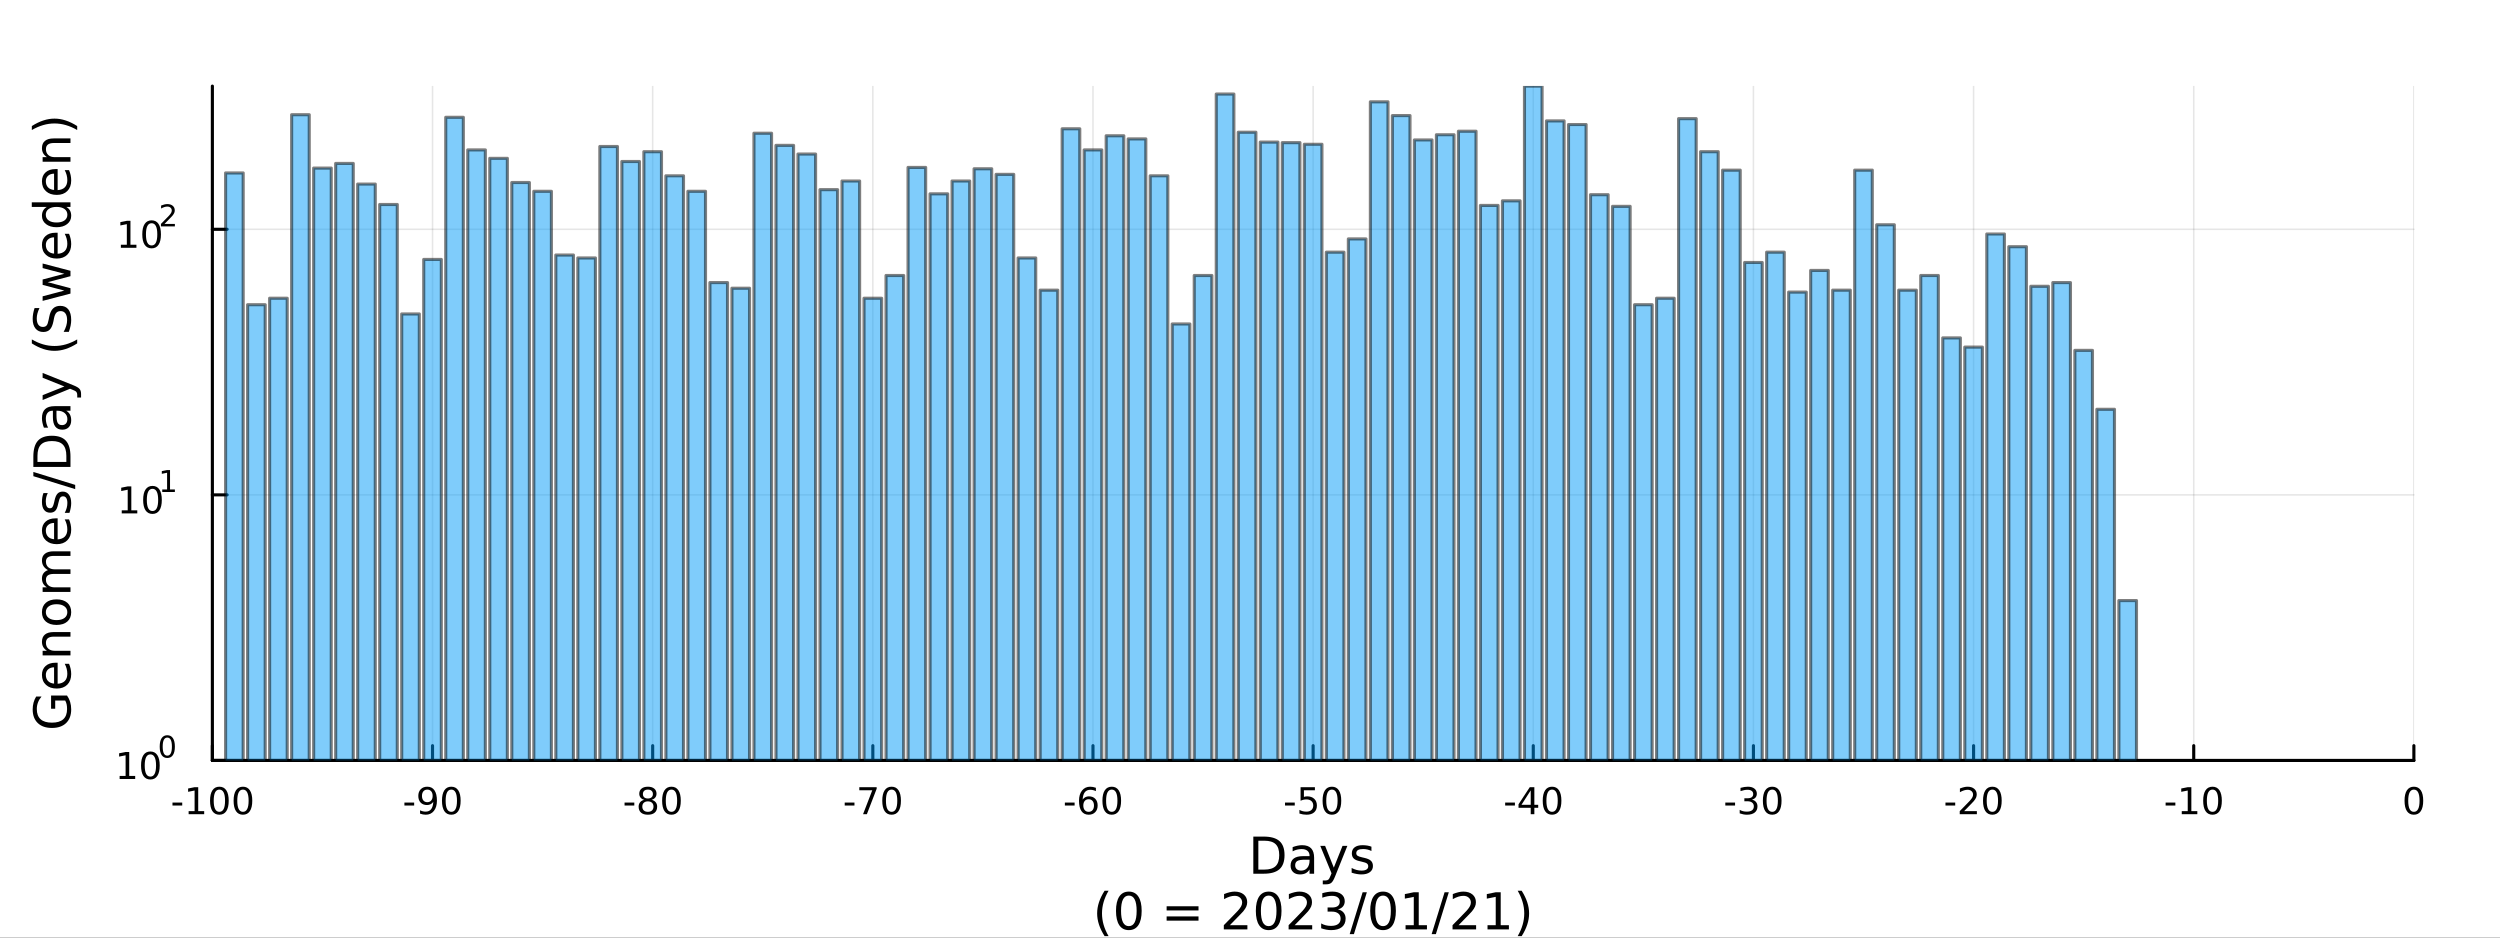 <?xml version="1.0" encoding="utf-8"?>
<svg xmlns="http://www.w3.org/2000/svg" xmlns:xlink="http://www.w3.org/1999/xlink" width="800" height="300" viewBox="0 0 3200 1200">
<rect x="0" y="0" width="3200" height="1200" fill="#333333" stroke="none"/>
<defs>
  <clipPath id="clip470">
    <rect x="0" y="0" width="3200" height="1200"/>
  </clipPath>
</defs>
<path clip-path="url(#clip470)" d="
M0 1200 L3200 1200 L3200 0 L0 0  Z
  " fill="#ffffff" fill-rule="evenodd" fill-opacity="1"/>
<defs>
  <clipPath id="clip471">
    <rect x="640" y="0" width="2241" height="1200"/>
  </clipPath>
</defs>
<path clip-path="url(#clip470)" d="
M271.839 973.368 L3089.76 973.368 L3089.76 110.236 L271.839 110.236  Z
  " fill="#ffffff" fill-rule="evenodd" fill-opacity="1"/>
<defs>
  <clipPath id="clip472">
    <rect x="271" y="110" width="2819" height="864"/>
  </clipPath>
</defs>
<polyline clip-path="url(#clip472)" style="stroke:#000000; stroke-linecap:round; stroke-linejoin:round; stroke-width:2; stroke-opacity:0.1; fill:none" points="
  271.839,973.368 271.839,110.236 
  "/>
<polyline clip-path="url(#clip472)" style="stroke:#000000; stroke-linecap:round; stroke-linejoin:round; stroke-width:2; stroke-opacity:0.1; fill:none" points="
  553.632,973.368 553.632,110.236 
  "/>
<polyline clip-path="url(#clip472)" style="stroke:#000000; stroke-linecap:round; stroke-linejoin:round; stroke-width:2; stroke-opacity:0.1; fill:none" points="
  835.424,973.368 835.424,110.236 
  "/>
<polyline clip-path="url(#clip472)" style="stroke:#000000; stroke-linecap:round; stroke-linejoin:round; stroke-width:2; stroke-opacity:0.1; fill:none" points="
  1117.22,973.368 1117.22,110.236 
  "/>
<polyline clip-path="url(#clip472)" style="stroke:#000000; stroke-linecap:round; stroke-linejoin:round; stroke-width:2; stroke-opacity:0.1; fill:none" points="
  1399.01,973.368 1399.01,110.236 
  "/>
<polyline clip-path="url(#clip472)" style="stroke:#000000; stroke-linecap:round; stroke-linejoin:round; stroke-width:2; stroke-opacity:0.1; fill:none" points="
  1680.8,973.368 1680.8,110.236 
  "/>
<polyline clip-path="url(#clip472)" style="stroke:#000000; stroke-linecap:round; stroke-linejoin:round; stroke-width:2; stroke-opacity:0.1; fill:none" points="
  1962.59,973.368 1962.59,110.236 
  "/>
<polyline clip-path="url(#clip472)" style="stroke:#000000; stroke-linecap:round; stroke-linejoin:round; stroke-width:2; stroke-opacity:0.1; fill:none" points="
  2244.39,973.368 2244.39,110.236 
  "/>
<polyline clip-path="url(#clip472)" style="stroke:#000000; stroke-linecap:round; stroke-linejoin:round; stroke-width:2; stroke-opacity:0.1; fill:none" points="
  2526.18,973.368 2526.18,110.236 
  "/>
<polyline clip-path="url(#clip472)" style="stroke:#000000; stroke-linecap:round; stroke-linejoin:round; stroke-width:2; stroke-opacity:0.1; fill:none" points="
  2807.97,973.368 2807.97,110.236 
  "/>
<polyline clip-path="url(#clip472)" style="stroke:#000000; stroke-linecap:round; stroke-linejoin:round; stroke-width:2; stroke-opacity:0.1; fill:none" points="
  3089.76,973.368 3089.76,110.236 
  "/>
<polyline clip-path="url(#clip470)" style="stroke:#000000; stroke-linecap:round; stroke-linejoin:round; stroke-width:4; stroke-opacity:1; fill:none" points="
  271.839,973.368 3089.76,973.368 
  "/>
<polyline clip-path="url(#clip470)" style="stroke:#000000; stroke-linecap:round; stroke-linejoin:round; stroke-width:4; stroke-opacity:1; fill:none" points="
  271.839,973.368 271.839,954.47 
  "/>
<polyline clip-path="url(#clip470)" style="stroke:#000000; stroke-linecap:round; stroke-linejoin:round; stroke-width:4; stroke-opacity:1; fill:none" points="
  553.632,973.368 553.632,954.47 
  "/>
<polyline clip-path="url(#clip470)" style="stroke:#000000; stroke-linecap:round; stroke-linejoin:round; stroke-width:4; stroke-opacity:1; fill:none" points="
  835.424,973.368 835.424,954.47 
  "/>
<polyline clip-path="url(#clip470)" style="stroke:#000000; stroke-linecap:round; stroke-linejoin:round; stroke-width:4; stroke-opacity:1; fill:none" points="
  1117.22,973.368 1117.22,954.47 
  "/>
<polyline clip-path="url(#clip470)" style="stroke:#000000; stroke-linecap:round; stroke-linejoin:round; stroke-width:4; stroke-opacity:1; fill:none" points="
  1399.01,973.368 1399.01,954.47 
  "/>
<polyline clip-path="url(#clip470)" style="stroke:#000000; stroke-linecap:round; stroke-linejoin:round; stroke-width:4; stroke-opacity:1; fill:none" points="
  1680.8,973.368 1680.8,954.47 
  "/>
<polyline clip-path="url(#clip470)" style="stroke:#000000; stroke-linecap:round; stroke-linejoin:round; stroke-width:4; stroke-opacity:1; fill:none" points="
  1962.59,973.368 1962.59,954.47 
  "/>
<polyline clip-path="url(#clip470)" style="stroke:#000000; stroke-linecap:round; stroke-linejoin:round; stroke-width:4; stroke-opacity:1; fill:none" points="
  2244.39,973.368 2244.39,954.47 
  "/>
<polyline clip-path="url(#clip470)" style="stroke:#000000; stroke-linecap:round; stroke-linejoin:round; stroke-width:4; stroke-opacity:1; fill:none" points="
  2526.18,973.368 2526.18,954.47 
  "/>
<polyline clip-path="url(#clip470)" style="stroke:#000000; stroke-linecap:round; stroke-linejoin:round; stroke-width:4; stroke-opacity:1; fill:none" points="
  2807.97,973.368 2807.97,954.47 
  "/>
<polyline clip-path="url(#clip470)" style="stroke:#000000; stroke-linecap:round; stroke-linejoin:round; stroke-width:4; stroke-opacity:1; fill:none" points="
  3089.76,973.368 3089.76,954.47 
  "/>
<path clip-path="url(#clip470)" d="M220.775 1027.28 L233.251 1027.28 L233.251 1031.08 L220.775 1031.08 L220.775 1027.28 Z" fill="#000000" fill-rule="evenodd" fill-opacity="1" /><path clip-path="url(#clip470)" d="M241.446 1038.23 L249.085 1038.23 L249.085 1011.87 L240.775 1013.53 L240.775 1009.27 L249.038 1007.61 L253.714 1007.61 L253.714 1038.23 L261.353 1038.23 L261.353 1042.17 L241.446 1042.17 L241.446 1038.23 Z" fill="#000000" fill-rule="evenodd" fill-opacity="1" /><path clip-path="url(#clip470)" d="M280.798 1010.69 Q277.186 1010.69 275.358 1014.25 Q273.552 1017.79 273.552 1024.92 Q273.552 1032.03 275.358 1035.59 Q277.186 1039.14 280.798 1039.14 Q284.432 1039.14 286.237 1035.59 Q288.066 1032.03 288.066 1024.92 Q288.066 1017.79 286.237 1014.25 Q284.432 1010.69 280.798 1010.69 M280.798 1006.98 Q286.608 1006.98 289.663 1011.59 Q292.742 1016.17 292.742 1024.92 Q292.742 1033.65 289.663 1038.26 Q286.608 1042.84 280.798 1042.84 Q274.987 1042.84 271.909 1038.26 Q268.853 1033.65 268.853 1024.92 Q268.853 1016.17 271.909 1011.59 Q274.987 1006.98 280.798 1006.98 Z" fill="#000000" fill-rule="evenodd" fill-opacity="1" /><path clip-path="url(#clip470)" d="M310.959 1010.69 Q307.348 1010.69 305.52 1014.25 Q303.714 1017.79 303.714 1024.92 Q303.714 1032.03 305.52 1035.59 Q307.348 1039.14 310.959 1039.14 Q314.594 1039.14 316.399 1035.59 Q318.228 1032.03 318.228 1024.92 Q318.228 1017.79 316.399 1014.25 Q314.594 1010.69 310.959 1010.69 M310.959 1006.98 Q316.77 1006.98 319.825 1011.59 Q322.904 1016.17 322.904 1024.92 Q322.904 1033.65 319.825 1038.26 Q316.77 1042.84 310.959 1042.84 Q305.149 1042.84 302.071 1038.26 Q299.015 1033.65 299.015 1024.92 Q299.015 1016.17 302.071 1011.59 Q305.149 1006.98 310.959 1006.98 Z" fill="#000000" fill-rule="evenodd" fill-opacity="1" /><path clip-path="url(#clip470)" d="M517.648 1027.28 L530.125 1027.28 L530.125 1031.08 L517.648 1031.08 L517.648 1027.28 Z" fill="#000000" fill-rule="evenodd" fill-opacity="1" /><path clip-path="url(#clip470)" d="M537.648 1041.45 L537.648 1037.19 Q539.407 1038.02 541.213 1038.46 Q543.018 1038.9 544.754 1038.9 Q549.384 1038.9 551.815 1035.8 Q554.268 1032.68 554.615 1026.33 Q553.273 1028.33 551.213 1029.39 Q549.153 1030.45 546.653 1030.45 Q541.467 1030.45 538.435 1027.33 Q535.426 1024.18 535.426 1018.74 Q535.426 1013.42 538.574 1010.2 Q541.722 1006.98 546.953 1006.98 Q552.949 1006.98 556.097 1011.59 Q559.268 1016.17 559.268 1024.92 Q559.268 1033.09 555.379 1037.98 Q551.514 1042.84 544.963 1042.84 Q543.203 1042.84 541.398 1042.49 Q539.592 1042.14 537.648 1041.45 M546.953 1026.8 Q550.102 1026.8 551.93 1024.64 Q553.782 1022.49 553.782 1018.74 Q553.782 1015.02 551.93 1012.86 Q550.102 1010.69 546.953 1010.69 Q543.805 1010.69 541.953 1012.86 Q540.125 1015.02 540.125 1018.74 Q540.125 1022.49 541.953 1024.64 Q543.805 1026.8 546.953 1026.8 Z" fill="#000000" fill-rule="evenodd" fill-opacity="1" /><path clip-path="url(#clip470)" d="M577.671 1010.69 Q574.06 1010.69 572.231 1014.25 Q570.426 1017.79 570.426 1024.92 Q570.426 1032.03 572.231 1035.59 Q574.06 1039.14 577.671 1039.14 Q581.305 1039.14 583.111 1035.59 Q584.939 1032.03 584.939 1024.92 Q584.939 1017.79 583.111 1014.25 Q581.305 1010.69 577.671 1010.69 M577.671 1006.98 Q583.481 1006.98 586.537 1011.59 Q589.615 1016.17 589.615 1024.92 Q589.615 1033.65 586.537 1038.26 Q583.481 1042.84 577.671 1042.84 Q571.861 1042.84 568.782 1038.26 Q565.727 1033.65 565.727 1024.92 Q565.727 1016.17 568.782 1011.59 Q571.861 1006.98 577.671 1006.98 Z" fill="#000000" fill-rule="evenodd" fill-opacity="1" /><path clip-path="url(#clip470)" d="M799.441 1027.28 L811.917 1027.28 L811.917 1031.08 L799.441 1031.08 L799.441 1027.28 Z" fill="#000000" fill-rule="evenodd" fill-opacity="1" /><path clip-path="url(#clip470)" d="M829.301 1025.76 Q825.968 1025.76 824.047 1027.54 Q822.149 1029.32 822.149 1032.45 Q822.149 1035.57 824.047 1037.35 Q825.968 1039.14 829.301 1039.14 Q832.635 1039.14 834.556 1037.35 Q836.477 1035.55 836.477 1032.45 Q836.477 1029.32 834.556 1027.54 Q832.658 1025.76 829.301 1025.76 M824.626 1023.77 Q821.616 1023.02 819.927 1020.96 Q818.26 1018.9 818.26 1015.94 Q818.26 1011.8 821.2 1009.39 Q824.163 1006.98 829.301 1006.98 Q834.463 1006.98 837.403 1009.39 Q840.343 1011.8 840.343 1015.94 Q840.343 1018.9 838.653 1020.96 Q836.987 1023.02 834.001 1023.77 Q837.38 1024.55 839.255 1026.84 Q841.153 1029.14 841.153 1032.45 Q841.153 1037.47 838.075 1040.15 Q835.019 1042.84 829.301 1042.84 Q823.584 1042.84 820.505 1040.15 Q817.45 1037.47 817.45 1032.45 Q817.45 1029.14 819.348 1026.84 Q821.246 1024.55 824.626 1023.77 M822.913 1016.38 Q822.913 1019.07 824.579 1020.57 Q826.269 1022.08 829.301 1022.08 Q832.311 1022.08 834.001 1020.57 Q835.713 1019.07 835.713 1016.38 Q835.713 1013.7 834.001 1012.19 Q832.311 1010.69 829.301 1010.69 Q826.269 1010.69 824.579 1012.19 Q822.913 1013.7 822.913 1016.38 Z" fill="#000000" fill-rule="evenodd" fill-opacity="1" /><path clip-path="url(#clip470)" d="M859.463 1010.69 Q855.852 1010.69 854.024 1014.25 Q852.218 1017.79 852.218 1024.92 Q852.218 1032.03 854.024 1035.59 Q855.852 1039.14 859.463 1039.14 Q863.098 1039.14 864.903 1035.59 Q866.732 1032.03 866.732 1024.92 Q866.732 1017.79 864.903 1014.25 Q863.098 1010.69 859.463 1010.69 M859.463 1006.98 Q865.274 1006.98 868.329 1011.59 Q871.408 1016.17 871.408 1024.92 Q871.408 1033.65 868.329 1038.26 Q865.274 1042.84 859.463 1042.84 Q853.653 1042.84 850.575 1038.26 Q847.519 1033.65 847.519 1024.92 Q847.519 1016.17 850.575 1011.59 Q853.653 1006.98 859.463 1006.98 Z" fill="#000000" fill-rule="evenodd" fill-opacity="1" /><path clip-path="url(#clip470)" d="M1081.23 1027.28 L1093.71 1027.28 L1093.71 1031.08 L1081.23 1031.08 L1081.23 1027.28 Z" fill="#000000" fill-rule="evenodd" fill-opacity="1" /><path clip-path="url(#clip470)" d="M1099.91 1007.61 L1122.14 1007.61 L1122.14 1009.6 L1109.59 1042.17 L1104.71 1042.17 L1116.51 1011.54 L1099.91 1011.54 L1099.91 1007.61 Z" fill="#000000" fill-rule="evenodd" fill-opacity="1" /><path clip-path="url(#clip470)" d="M1141.26 1010.69 Q1137.64 1010.69 1135.82 1014.25 Q1134.01 1017.79 1134.01 1024.92 Q1134.01 1032.03 1135.82 1035.59 Q1137.64 1039.14 1141.26 1039.14 Q1144.89 1039.14 1146.7 1035.59 Q1148.52 1032.03 1148.52 1024.92 Q1148.52 1017.79 1146.7 1014.25 Q1144.89 1010.69 1141.26 1010.69 M1141.26 1006.98 Q1147.07 1006.98 1150.12 1011.59 Q1153.2 1016.17 1153.2 1024.92 Q1153.2 1033.65 1150.12 1038.26 Q1147.07 1042.84 1141.26 1042.84 Q1135.45 1042.84 1132.37 1038.26 Q1129.31 1033.65 1129.31 1024.92 Q1129.31 1016.17 1132.37 1011.59 Q1135.45 1006.98 1141.26 1006.98 Z" fill="#000000" fill-rule="evenodd" fill-opacity="1" /><path clip-path="url(#clip470)" d="M1363.03 1027.28 L1375.5 1027.28 L1375.5 1031.08 L1363.03 1031.08 L1363.03 1027.28 Z" fill="#000000" fill-rule="evenodd" fill-opacity="1" /><path clip-path="url(#clip470)" d="M1393.47 1023.02 Q1390.32 1023.02 1388.47 1025.18 Q1386.64 1027.33 1386.64 1031.08 Q1386.64 1034.81 1388.47 1036.98 Q1390.32 1039.14 1393.47 1039.14 Q1396.61 1039.14 1398.44 1036.98 Q1400.29 1034.81 1400.29 1031.08 Q1400.29 1027.33 1398.44 1025.18 Q1396.61 1023.02 1393.47 1023.02 M1402.75 1008.37 L1402.75 1012.63 Q1400.99 1011.8 1399.18 1011.36 Q1397.4 1010.92 1395.64 1010.92 Q1391.01 1010.92 1388.56 1014.04 Q1386.13 1017.17 1385.78 1023.49 Q1387.15 1021.47 1389.21 1020.41 Q1391.27 1019.32 1393.74 1019.32 Q1398.95 1019.32 1401.96 1022.49 Q1404.99 1025.64 1404.99 1031.08 Q1404.99 1036.4 1401.84 1039.62 Q1398.7 1042.84 1393.47 1042.84 Q1387.47 1042.84 1384.3 1038.26 Q1381.13 1033.65 1381.13 1024.92 Q1381.13 1016.73 1385.02 1011.87 Q1388.9 1006.98 1395.46 1006.98 Q1397.22 1006.98 1399 1007.33 Q1400.8 1007.68 1402.75 1008.37 Z" fill="#000000" fill-rule="evenodd" fill-opacity="1" /><path clip-path="url(#clip470)" d="M1423.05 1010.69 Q1419.44 1010.69 1417.61 1014.25 Q1415.8 1017.79 1415.8 1024.92 Q1415.8 1032.03 1417.61 1035.59 Q1419.44 1039.14 1423.05 1039.14 Q1426.68 1039.14 1428.49 1035.59 Q1430.32 1032.03 1430.32 1024.92 Q1430.32 1017.79 1428.49 1014.25 Q1426.68 1010.69 1423.05 1010.69 M1423.05 1006.98 Q1428.86 1006.98 1431.91 1011.59 Q1434.99 1016.17 1434.99 1024.92 Q1434.99 1033.65 1431.91 1038.26 Q1428.86 1042.84 1423.05 1042.84 Q1417.24 1042.84 1414.16 1038.26 Q1411.1 1033.65 1411.1 1024.92 Q1411.1 1016.17 1414.16 1011.59 Q1417.24 1006.98 1423.05 1006.98 Z" fill="#000000" fill-rule="evenodd" fill-opacity="1" /><path clip-path="url(#clip470)" d="M1644.82 1027.28 L1657.29 1027.28 L1657.29 1031.08 L1644.82 1031.08 L1644.82 1027.28 Z" fill="#000000" fill-rule="evenodd" fill-opacity="1" /><path clip-path="url(#clip470)" d="M1664.73 1007.61 L1683.08 1007.61 L1683.08 1011.54 L1669.01 1011.54 L1669.01 1020.02 Q1670.03 1019.67 1671.04 1019.51 Q1672.06 1019.32 1673.08 1019.32 Q1678.87 1019.32 1682.25 1022.49 Q1685.63 1025.66 1685.63 1031.08 Q1685.63 1036.66 1682.16 1039.76 Q1678.68 1042.84 1672.36 1042.84 Q1670.19 1042.84 1667.92 1042.47 Q1665.67 1042.1 1663.27 1041.36 L1663.27 1036.66 Q1665.35 1037.79 1667.57 1038.35 Q1669.79 1038.9 1672.27 1038.9 Q1676.28 1038.9 1678.61 1036.8 Q1680.95 1034.69 1680.95 1031.08 Q1680.95 1027.47 1678.61 1025.36 Q1676.28 1023.26 1672.27 1023.26 Q1670.4 1023.26 1668.52 1023.67 Q1666.67 1024.09 1664.73 1024.97 L1664.73 1007.61 Z" fill="#000000" fill-rule="evenodd" fill-opacity="1" /><path clip-path="url(#clip470)" d="M1704.84 1010.69 Q1701.23 1010.69 1699.4 1014.25 Q1697.6 1017.79 1697.6 1024.92 Q1697.6 1032.03 1699.4 1035.59 Q1701.23 1039.14 1704.84 1039.14 Q1708.47 1039.14 1710.28 1035.59 Q1712.11 1032.03 1712.11 1024.92 Q1712.11 1017.79 1710.28 1014.25 Q1708.47 1010.69 1704.84 1010.69 M1704.84 1006.98 Q1710.65 1006.98 1713.71 1011.59 Q1716.79 1016.17 1716.79 1024.92 Q1716.79 1033.65 1713.71 1038.26 Q1710.65 1042.84 1704.84 1042.84 Q1699.03 1042.84 1695.95 1038.26 Q1692.9 1033.65 1692.9 1024.92 Q1692.9 1016.17 1695.95 1011.59 Q1699.03 1006.98 1704.84 1006.98 Z" fill="#000000" fill-rule="evenodd" fill-opacity="1" /><path clip-path="url(#clip470)" d="M1926.61 1027.28 L1939.09 1027.28 L1939.09 1031.08 L1926.61 1031.08 L1926.61 1027.28 Z" fill="#000000" fill-rule="evenodd" fill-opacity="1" /><path clip-path="url(#clip470)" d="M1959.32 1011.68 L1947.51 1030.13 L1959.32 1030.13 L1959.32 1011.68 M1958.09 1007.61 L1963.97 1007.61 L1963.97 1030.13 L1968.9 1030.13 L1968.9 1034.02 L1963.97 1034.02 L1963.97 1042.17 L1959.32 1042.17 L1959.32 1034.02 L1943.72 1034.02 L1943.72 1029.51 L1958.09 1007.61 Z" fill="#000000" fill-rule="evenodd" fill-opacity="1" /><path clip-path="url(#clip470)" d="M1986.63 1010.69 Q1983.02 1010.69 1981.19 1014.25 Q1979.39 1017.79 1979.39 1024.92 Q1979.39 1032.03 1981.19 1035.59 Q1983.02 1039.14 1986.63 1039.14 Q1990.27 1039.14 1992.07 1035.59 Q1993.9 1032.03 1993.9 1024.92 Q1993.9 1017.79 1992.07 1014.25 Q1990.27 1010.69 1986.63 1010.69 M1986.63 1006.98 Q1992.44 1006.98 1995.5 1011.59 Q1998.58 1016.17 1998.58 1024.92 Q1998.58 1033.65 1995.5 1038.26 Q1992.44 1042.84 1986.63 1042.84 Q1980.82 1042.84 1977.74 1038.26 Q1974.69 1033.65 1974.69 1024.92 Q1974.69 1016.17 1977.74 1011.59 Q1980.82 1006.98 1986.63 1006.98 Z" fill="#000000" fill-rule="evenodd" fill-opacity="1" /><path clip-path="url(#clip470)" d="M2208.4 1027.28 L2220.88 1027.28 L2220.88 1031.08 L2208.4 1031.08 L2208.4 1027.28 Z" fill="#000000" fill-rule="evenodd" fill-opacity="1" /><path clip-path="url(#clip470)" d="M2242.43 1023.53 Q2245.79 1024.25 2247.66 1026.52 Q2249.56 1028.79 2249.56 1032.12 Q2249.56 1037.24 2246.04 1040.04 Q2242.52 1042.84 2236.04 1042.84 Q2233.87 1042.84 2231.55 1042.4 Q2229.26 1041.98 2226.81 1041.13 L2226.81 1036.61 Q2228.75 1037.75 2231.06 1038.33 Q2233.38 1038.9 2235.9 1038.9 Q2240.3 1038.9 2242.59 1037.17 Q2244.91 1035.43 2244.91 1032.12 Q2244.91 1029.07 2242.75 1027.35 Q2240.62 1025.62 2236.81 1025.62 L2232.78 1025.62 L2232.78 1021.77 L2236.99 1021.77 Q2240.44 1021.77 2242.27 1020.41 Q2244.1 1019.02 2244.1 1016.43 Q2244.1 1013.77 2242.2 1012.35 Q2240.32 1010.92 2236.81 1010.92 Q2234.88 1010.92 2232.69 1011.33 Q2230.49 1011.75 2227.85 1012.63 L2227.85 1008.46 Q2230.51 1007.72 2232.82 1007.35 Q2235.16 1006.98 2237.22 1006.98 Q2242.55 1006.98 2245.65 1009.41 Q2248.75 1011.82 2248.75 1015.94 Q2248.75 1018.81 2247.11 1020.8 Q2245.46 1022.77 2242.43 1023.53 Z" fill="#000000" fill-rule="evenodd" fill-opacity="1" /><path clip-path="url(#clip470)" d="M2268.43 1010.69 Q2264.81 1010.69 2262.99 1014.25 Q2261.18 1017.79 2261.18 1024.92 Q2261.18 1032.03 2262.99 1035.59 Q2264.81 1039.14 2268.43 1039.14 Q2272.06 1039.14 2273.87 1035.59 Q2275.69 1032.03 2275.69 1024.92 Q2275.69 1017.79 2273.87 1014.25 Q2272.06 1010.69 2268.43 1010.69 M2268.43 1006.98 Q2274.24 1006.98 2277.29 1011.59 Q2280.37 1016.17 2280.37 1024.92 Q2280.37 1033.65 2277.29 1038.26 Q2274.24 1042.84 2268.43 1042.84 Q2262.62 1042.84 2259.54 1038.26 Q2256.48 1033.65 2256.48 1024.92 Q2256.48 1016.17 2259.54 1011.59 Q2262.62 1006.98 2268.43 1006.98 Z" fill="#000000" fill-rule="evenodd" fill-opacity="1" /><path clip-path="url(#clip470)" d="M2490.2 1027.28 L2502.67 1027.28 L2502.67 1031.08 L2490.2 1031.08 L2490.2 1027.28 Z" fill="#000000" fill-rule="evenodd" fill-opacity="1" /><path clip-path="url(#clip470)" d="M2514.08 1038.23 L2530.4 1038.23 L2530.4 1042.17 L2508.46 1042.17 L2508.46 1038.23 Q2511.12 1035.48 2515.7 1030.85 Q2520.31 1026.2 2521.49 1024.85 Q2523.74 1022.33 2524.62 1020.59 Q2525.52 1018.83 2525.52 1017.14 Q2525.52 1014.39 2523.57 1012.65 Q2521.65 1010.92 2518.55 1010.92 Q2516.35 1010.92 2513.9 1011.68 Q2511.47 1012.45 2508.69 1014 L2508.69 1009.27 Q2511.51 1008.14 2513.97 1007.56 Q2516.42 1006.98 2518.46 1006.98 Q2523.83 1006.98 2527.02 1009.67 Q2530.22 1012.35 2530.22 1016.84 Q2530.22 1018.97 2529.41 1020.89 Q2528.62 1022.79 2526.51 1025.39 Q2525.94 1026.06 2522.83 1029.27 Q2519.73 1032.47 2514.08 1038.23 Z" fill="#000000" fill-rule="evenodd" fill-opacity="1" /><path clip-path="url(#clip470)" d="M2550.22 1010.69 Q2546.61 1010.69 2544.78 1014.25 Q2542.97 1017.79 2542.97 1024.92 Q2542.97 1032.03 2544.78 1035.59 Q2546.61 1039.14 2550.22 1039.14 Q2553.85 1039.14 2555.66 1035.59 Q2557.49 1032.03 2557.49 1024.92 Q2557.49 1017.79 2555.66 1014.25 Q2553.85 1010.69 2550.22 1010.69 M2550.22 1006.98 Q2556.03 1006.98 2559.08 1011.59 Q2562.16 1016.17 2562.16 1024.92 Q2562.16 1033.65 2559.08 1038.26 Q2556.03 1042.84 2550.22 1042.84 Q2544.41 1042.84 2541.33 1038.26 Q2538.27 1033.65 2538.27 1024.92 Q2538.27 1016.17 2541.33 1011.59 Q2544.41 1006.98 2550.22 1006.98 Z" fill="#000000" fill-rule="evenodd" fill-opacity="1" /><path clip-path="url(#clip470)" d="M2771.99 1027.28 L2784.46 1027.28 L2784.46 1031.08 L2771.99 1031.08 L2771.99 1027.28 Z" fill="#000000" fill-rule="evenodd" fill-opacity="1" /><path clip-path="url(#clip470)" d="M2792.66 1038.23 L2800.3 1038.23 L2800.3 1011.87 L2791.99 1013.53 L2791.99 1009.27 L2800.25 1007.61 L2804.93 1007.61 L2804.93 1038.23 L2812.57 1038.23 L2812.57 1042.17 L2792.66 1042.17 L2792.66 1038.23 Z" fill="#000000" fill-rule="evenodd" fill-opacity="1" /><path clip-path="url(#clip470)" d="M2832.01 1010.69 Q2828.4 1010.69 2826.57 1014.25 Q2824.77 1017.79 2824.77 1024.92 Q2824.77 1032.03 2826.57 1035.59 Q2828.4 1039.14 2832.01 1039.14 Q2835.64 1039.14 2837.45 1035.59 Q2839.28 1032.03 2839.28 1024.92 Q2839.28 1017.79 2837.45 1014.25 Q2835.64 1010.69 2832.01 1010.69 M2832.01 1006.98 Q2837.82 1006.98 2840.88 1011.59 Q2843.95 1016.17 2843.95 1024.92 Q2843.95 1033.65 2840.88 1038.26 Q2837.82 1042.84 2832.01 1042.84 Q2826.2 1042.84 2823.12 1038.26 Q2820.07 1033.65 2820.07 1024.92 Q2820.07 1016.17 2823.12 1011.59 Q2826.2 1006.98 2832.01 1006.98 Z" fill="#000000" fill-rule="evenodd" fill-opacity="1" /><path clip-path="url(#clip470)" d="M3089.76 1010.69 Q3086.15 1010.69 3084.32 1014.25 Q3082.52 1017.79 3082.52 1024.92 Q3082.52 1032.03 3084.32 1035.59 Q3086.15 1039.14 3089.76 1039.14 Q3093.4 1039.14 3095.2 1035.59 Q3097.03 1032.03 3097.03 1024.92 Q3097.03 1017.79 3095.2 1014.25 Q3093.4 1010.69 3089.76 1010.69 M3089.76 1006.98 Q3095.57 1006.98 3098.63 1011.59 Q3101.71 1016.17 3101.71 1024.92 Q3101.71 1033.65 3098.63 1038.26 Q3095.57 1042.84 3089.76 1042.84 Q3083.95 1042.84 3080.87 1038.26 Q3077.82 1033.65 3077.82 1024.92 Q3077.82 1016.17 3080.87 1011.59 Q3083.95 1006.98 3089.76 1006.98 Z" fill="#000000" fill-rule="evenodd" fill-opacity="1" /><path clip-path="url(#clip470)" d="M1610.68 1076.12 L1610.68 1113.07 L1618.45 1113.07 Q1628.28 1113.07 1632.84 1108.61 Q1637.42 1104.16 1637.42 1094.54 Q1637.42 1085 1632.84 1080.57 Q1628.28 1076.12 1618.45 1076.12 L1610.68 1076.12 M1604.25 1070.83 L1617.46 1070.83 Q1631.28 1070.83 1637.74 1076.59 Q1644.2 1082.32 1644.2 1094.54 Q1644.2 1106.83 1637.71 1112.59 Q1631.21 1118.35 1617.46 1118.35 L1604.25 1118.35 L1604.25 1070.83 Z" fill="#000000" fill-rule="evenodd" fill-opacity="1" /><path clip-path="url(#clip470)" d="M1670.39 1100.43 Q1663.3 1100.43 1660.56 1102.06 Q1657.82 1103.68 1657.82 1107.59 Q1657.82 1110.71 1659.86 1112.56 Q1661.93 1114.37 1665.46 1114.37 Q1670.33 1114.37 1673.26 1110.94 Q1676.22 1107.47 1676.22 1101.74 L1676.22 1100.43 L1670.39 1100.43 M1682.07 1098.01 L1682.07 1118.35 L1676.22 1118.35 L1676.22 1112.94 Q1674.21 1116.19 1671.22 1117.75 Q1668.23 1119.27 1663.9 1119.27 Q1658.43 1119.27 1655.18 1116.22 Q1651.96 1113.13 1651.96 1107.98 Q1651.96 1101.96 1655.98 1098.9 Q1660.02 1095.85 1668.01 1095.85 L1676.22 1095.85 L1676.22 1095.28 Q1676.22 1091.23 1673.54 1089.04 Q1670.9 1086.81 1666.1 1086.81 Q1663.04 1086.81 1660.14 1087.54 Q1657.25 1088.27 1654.57 1089.74 L1654.57 1084.33 Q1657.79 1083.09 1660.81 1082.48 Q1663.84 1081.84 1666.7 1081.84 Q1674.44 1081.84 1678.26 1085.85 Q1682.07 1089.87 1682.07 1098.01 Z" fill="#000000" fill-rule="evenodd" fill-opacity="1" /><path clip-path="url(#clip470)" d="M1708.97 1121.66 Q1706.49 1128.03 1704.13 1129.97 Q1701.78 1131.91 1697.83 1131.91 L1693.15 1131.91 L1693.15 1127.01 L1696.59 1127.01 Q1699.01 1127.01 1700.34 1125.86 Q1701.68 1124.72 1703.3 1120.45 L1704.35 1117.78 L1689.94 1082.7 L1696.14 1082.7 L1707.28 1110.59 L1718.42 1082.7 L1724.63 1082.7 L1708.97 1121.66 Z" fill="#000000" fill-rule="evenodd" fill-opacity="1" /><path clip-path="url(#clip470)" d="M1755.44 1083.75 L1755.44 1089.29 Q1752.96 1088.02 1750.28 1087.38 Q1747.61 1086.75 1744.75 1086.75 Q1740.38 1086.75 1738.19 1088.08 Q1736.02 1089.42 1736.02 1092.09 Q1736.02 1094.13 1737.58 1095.31 Q1739.14 1096.45 1743.85 1097.5 L1745.86 1097.95 Q1752.1 1099.29 1754.71 1101.74 Q1757.35 1104.16 1757.35 1108.52 Q1757.35 1113.48 1753.4 1116.38 Q1749.49 1119.27 1742.61 1119.27 Q1739.75 1119.27 1736.63 1118.7 Q1733.54 1118.16 1730.1 1117.05 L1730.1 1111 Q1733.35 1112.69 1736.5 1113.55 Q1739.65 1114.37 1742.74 1114.37 Q1746.88 1114.37 1749.11 1112.97 Q1751.33 1111.54 1751.33 1108.96 Q1751.33 1106.58 1749.71 1105.3 Q1748.12 1104.03 1742.68 1102.85 L1740.64 1102.37 Q1735.2 1101.23 1732.78 1098.87 Q1730.36 1096.49 1730.36 1092.35 Q1730.36 1087.32 1733.92 1084.58 Q1737.49 1081.84 1744.04 1081.84 Q1747.29 1081.84 1750.16 1082.32 Q1753.02 1082.8 1755.44 1083.75 Z" fill="#000000" fill-rule="evenodd" fill-opacity="1" /><path clip-path="url(#clip470)" d="M1418.96 1140.17 Q1414.7 1147.49 1412.63 1154.65 Q1410.56 1161.81 1410.56 1169.17 Q1410.56 1176.52 1412.63 1183.74 Q1414.73 1190.94 1418.96 1198.23 L1413.87 1198.23 Q1409.1 1190.75 1406.71 1183.52 Q1404.35 1176.3 1404.35 1169.17 Q1404.35 1162.07 1406.71 1154.87 Q1409.07 1147.68 1413.87 1140.17 L1418.96 1140.17 Z" fill="#000000" fill-rule="evenodd" fill-opacity="1" /><path clip-path="url(#clip470)" d="M1444.9 1146.34 Q1439.94 1146.34 1437.42 1151.25 Q1434.94 1156.12 1434.94 1165.92 Q1434.94 1175.69 1437.42 1180.59 Q1439.94 1185.46 1444.9 1185.46 Q1449.9 1185.46 1452.38 1180.59 Q1454.9 1175.69 1454.9 1165.92 Q1454.9 1156.12 1452.38 1151.25 Q1449.9 1146.34 1444.9 1146.34 M1444.9 1141.25 Q1452.89 1141.25 1457.09 1147.59 Q1461.33 1153.89 1461.33 1165.92 Q1461.33 1177.92 1457.09 1184.25 Q1452.89 1190.55 1444.9 1190.55 Q1436.92 1190.55 1432.68 1184.25 Q1428.48 1177.92 1428.48 1165.92 Q1428.48 1153.89 1432.68 1147.59 Q1436.92 1141.25 1444.9 1141.25 Z" fill="#000000" fill-rule="evenodd" fill-opacity="1" /><path clip-path="url(#clip470)" d="M1493.28 1160.03 L1534.09 1160.03 L1534.09 1165.38 L1493.28 1165.38 L1493.28 1160.03 M1493.28 1173.02 L1534.09 1173.02 L1534.09 1178.43 L1493.28 1178.43 L1493.28 1173.02 Z" fill="#000000" fill-rule="evenodd" fill-opacity="1" /><path clip-path="url(#clip470)" d="M1574.22 1184.22 L1596.66 1184.22 L1596.66 1189.63 L1566.49 1189.63 L1566.49 1184.22 Q1570.15 1180.43 1576.45 1174.07 Q1582.79 1167.67 1584.41 1165.82 Q1587.5 1162.35 1588.71 1159.97 Q1589.95 1157.55 1589.95 1155.23 Q1589.95 1151.44 1587.27 1149.05 Q1584.63 1146.66 1580.37 1146.66 Q1577.34 1146.66 1573.97 1147.71 Q1570.63 1148.76 1566.81 1150.9 L1566.81 1144.4 Q1570.69 1142.84 1574.06 1142.05 Q1577.44 1141.25 1580.24 1141.25 Q1587.62 1141.25 1592.02 1144.94 Q1596.41 1148.64 1596.41 1154.81 Q1596.41 1157.74 1595.29 1160.38 Q1594.21 1162.99 1591.32 1166.56 Q1590.52 1167.48 1586.25 1171.9 Q1581.99 1176.3 1574.22 1184.22 Z" fill="#000000" fill-rule="evenodd" fill-opacity="1" /><path clip-path="url(#clip470)" d="M1623.91 1146.34 Q1618.94 1146.34 1616.43 1151.25 Q1613.95 1156.12 1613.95 1165.92 Q1613.95 1175.69 1616.43 1180.59 Q1618.94 1185.46 1623.91 1185.46 Q1628.91 1185.46 1631.39 1180.59 Q1633.9 1175.69 1633.9 1165.92 Q1633.9 1156.12 1631.39 1151.25 Q1628.91 1146.34 1623.91 1146.34 M1623.91 1141.25 Q1631.9 1141.25 1636.1 1147.59 Q1640.33 1153.89 1640.33 1165.92 Q1640.33 1177.92 1636.1 1184.25 Q1631.9 1190.55 1623.91 1190.55 Q1615.92 1190.55 1611.69 1184.25 Q1607.48 1177.92 1607.48 1165.92 Q1607.48 1153.89 1611.69 1147.59 Q1615.92 1141.25 1623.91 1141.25 Z" fill="#000000" fill-rule="evenodd" fill-opacity="1" /><path clip-path="url(#clip470)" d="M1657.17 1184.22 L1679.61 1184.22 L1679.61 1189.63 L1649.43 1189.63 L1649.43 1184.22 Q1653.09 1180.43 1659.4 1174.07 Q1665.73 1167.67 1667.35 1165.82 Q1670.44 1162.35 1671.65 1159.97 Q1672.89 1157.55 1672.89 1155.23 Q1672.89 1151.44 1670.22 1149.05 Q1667.58 1146.66 1663.31 1146.66 Q1660.29 1146.66 1656.91 1147.71 Q1653.57 1148.76 1649.75 1150.9 L1649.75 1144.4 Q1653.64 1142.84 1657.01 1142.05 Q1660.38 1141.25 1663.18 1141.25 Q1670.57 1141.25 1674.96 1144.94 Q1679.35 1148.64 1679.35 1154.81 Q1679.35 1157.74 1678.24 1160.38 Q1677.16 1162.99 1674.26 1166.56 Q1673.47 1167.48 1669.2 1171.9 Q1664.93 1176.3 1657.17 1184.22 Z" fill="#000000" fill-rule="evenodd" fill-opacity="1" /><path clip-path="url(#clip470)" d="M1712.58 1164.01 Q1717.2 1165 1719.78 1168.12 Q1722.39 1171.23 1722.39 1175.82 Q1722.39 1182.85 1717.55 1186.7 Q1712.71 1190.55 1703.8 1190.55 Q1700.81 1190.55 1697.62 1189.95 Q1694.47 1189.38 1691.1 1188.2 L1691.1 1181.99 Q1693.77 1183.55 1696.95 1184.35 Q1700.14 1185.14 1703.61 1185.14 Q1709.65 1185.14 1712.81 1182.76 Q1715.99 1180.37 1715.99 1175.82 Q1715.99 1171.62 1713.03 1169.26 Q1710.1 1166.87 1704.85 1166.87 L1699.31 1166.87 L1699.31 1161.59 L1705.1 1161.59 Q1709.85 1161.59 1712.36 1159.71 Q1714.87 1157.8 1714.87 1154.24 Q1714.87 1150.58 1712.26 1148.64 Q1709.69 1146.66 1704.85 1146.66 Q1702.21 1146.66 1699.18 1147.24 Q1696.16 1147.81 1692.53 1149.02 L1692.53 1143.29 Q1696.19 1142.27 1699.37 1141.76 Q1702.59 1141.25 1705.42 1141.25 Q1712.74 1141.25 1717.01 1144.59 Q1721.27 1147.9 1721.27 1153.57 Q1721.27 1157.52 1719.01 1160.25 Q1716.75 1162.96 1712.58 1164.01 Z" fill="#000000" fill-rule="evenodd" fill-opacity="1" /><path clip-path="url(#clip470)" d="M1744.16 1142.11 L1749.57 1142.11 L1733.02 1195.68 L1727.61 1195.68 L1744.16 1142.11 Z" fill="#000000" fill-rule="evenodd" fill-opacity="1" /><path clip-path="url(#clip470)" d="M1770.29 1146.34 Q1765.32 1146.34 1762.81 1151.25 Q1760.33 1156.12 1760.33 1165.92 Q1760.33 1175.69 1762.81 1180.59 Q1765.32 1185.46 1770.29 1185.46 Q1775.28 1185.46 1777.77 1180.59 Q1780.28 1175.69 1780.28 1165.92 Q1780.28 1156.12 1777.77 1151.25 Q1775.28 1146.34 1770.29 1146.34 M1770.29 1141.25 Q1778.28 1141.25 1782.48 1147.59 Q1786.71 1153.89 1786.71 1165.92 Q1786.71 1177.92 1782.48 1184.25 Q1778.28 1190.55 1770.29 1190.55 Q1762.3 1190.55 1758.07 1184.25 Q1753.86 1177.92 1753.86 1165.92 Q1753.86 1153.89 1758.07 1147.59 Q1762.3 1141.25 1770.29 1141.25 Z" fill="#000000" fill-rule="evenodd" fill-opacity="1" /><path clip-path="url(#clip470)" d="M1799.12 1184.22 L1809.63 1184.22 L1809.63 1147.97 L1798.2 1150.26 L1798.2 1144.4 L1809.56 1142.11 L1815.99 1142.11 L1815.99 1184.22 L1826.5 1184.22 L1826.5 1189.63 L1799.12 1189.63 L1799.12 1184.22 Z" fill="#000000" fill-rule="evenodd" fill-opacity="1" /><path clip-path="url(#clip470)" d="M1849.06 1142.11 L1854.47 1142.11 L1837.92 1195.68 L1832.51 1195.68 L1849.06 1142.11 Z" fill="#000000" fill-rule="evenodd" fill-opacity="1" /><path clip-path="url(#clip470)" d="M1866.98 1184.22 L1889.42 1184.22 L1889.42 1189.63 L1859.25 1189.63 L1859.25 1184.22 Q1862.91 1180.43 1869.21 1174.07 Q1875.54 1167.67 1877.17 1165.82 Q1880.26 1162.35 1881.46 1159.97 Q1882.71 1157.55 1882.71 1155.23 Q1882.71 1151.44 1880.03 1149.05 Q1877.39 1146.66 1873.13 1146.66 Q1870.1 1146.66 1866.73 1147.71 Q1863.39 1148.76 1859.57 1150.9 L1859.57 1144.4 Q1863.45 1142.84 1866.82 1142.05 Q1870.2 1141.25 1873 1141.25 Q1880.38 1141.25 1884.77 1144.94 Q1889.17 1148.64 1889.17 1154.81 Q1889.17 1157.74 1888.05 1160.38 Q1886.97 1162.99 1884.07 1166.56 Q1883.28 1167.48 1879.01 1171.9 Q1874.75 1176.3 1866.98 1184.22 Z" fill="#000000" fill-rule="evenodd" fill-opacity="1" /><path clip-path="url(#clip470)" d="M1904.03 1184.22 L1914.53 1184.22 L1914.53 1147.97 L1903.11 1150.26 L1903.11 1144.4 L1914.47 1142.11 L1920.9 1142.11 L1920.9 1184.22 L1931.4 1184.22 L1931.4 1189.63 L1904.03 1189.63 L1904.03 1184.22 Z" fill="#000000" fill-rule="evenodd" fill-opacity="1" /><path clip-path="url(#clip470)" d="M1942.64 1140.17 L1947.73 1140.17 Q1952.51 1147.68 1954.86 1154.87 Q1957.25 1162.07 1957.25 1169.17 Q1957.25 1176.3 1954.86 1183.52 Q1952.51 1190.75 1947.73 1198.23 L1942.64 1198.23 Q1946.87 1190.94 1948.94 1183.74 Q1951.04 1176.52 1951.04 1169.17 Q1951.04 1161.81 1948.94 1154.65 Q1946.87 1147.49 1942.64 1140.17 Z" fill="#000000" fill-rule="evenodd" fill-opacity="1" /><polyline clip-path="url(#clip472)" style="stroke:#000000; stroke-linecap:round; stroke-linejoin:round; stroke-width:2; stroke-opacity:0.1; fill:none" points="
  271.839,973.368 3089.76,973.368 
  "/>
<polyline clip-path="url(#clip472)" style="stroke:#000000; stroke-linecap:round; stroke-linejoin:round; stroke-width:2; stroke-opacity:0.1; fill:none" points="
  271.839,633.429 3089.76,633.429 
  "/>
<polyline clip-path="url(#clip472)" style="stroke:#000000; stroke-linecap:round; stroke-linejoin:round; stroke-width:2; stroke-opacity:0.1; fill:none" points="
  271.839,293.489 3089.76,293.489 
  "/>
<polyline clip-path="url(#clip470)" style="stroke:#000000; stroke-linecap:round; stroke-linejoin:round; stroke-width:4; stroke-opacity:1; fill:none" points="
  271.839,973.368 271.839,110.236 
  "/>
<polyline clip-path="url(#clip470)" style="stroke:#000000; stroke-linecap:round; stroke-linejoin:round; stroke-width:4; stroke-opacity:1; fill:none" points="
  271.839,973.368 290.737,973.368 
  "/>
<polyline clip-path="url(#clip470)" style="stroke:#000000; stroke-linecap:round; stroke-linejoin:round; stroke-width:4; stroke-opacity:1; fill:none" points="
  271.839,633.429 290.737,633.429 
  "/>
<polyline clip-path="url(#clip470)" style="stroke:#000000; stroke-linecap:round; stroke-linejoin:round; stroke-width:4; stroke-opacity:1; fill:none" points="
  271.839,293.489 290.737,293.489 
  "/>
<path clip-path="url(#clip470)" d="M153.134 993.16 L160.772 993.16 L160.772 966.795 L152.462 968.461 L152.462 964.202 L160.726 962.535 L165.402 962.535 L165.402 993.16 L173.041 993.16 L173.041 997.095 L153.134 997.095 L153.134 993.16 Z" fill="#000000" fill-rule="evenodd" fill-opacity="1" /><path clip-path="url(#clip470)" d="M192.485 965.614 Q188.874 965.614 187.045 969.179 Q185.24 972.72 185.24 979.85 Q185.24 986.956 187.045 990.521 Q188.874 994.063 192.485 994.063 Q196.119 994.063 197.925 990.521 Q199.754 986.956 199.754 979.85 Q199.754 972.72 197.925 969.179 Q196.119 965.614 192.485 965.614 M192.485 961.91 Q198.295 961.91 201.351 966.517 Q204.43 971.1 204.43 979.85 Q204.43 988.577 201.351 993.183 Q198.295 997.767 192.485 997.767 Q186.675 997.767 183.596 993.183 Q180.541 988.577 180.541 979.85 Q180.541 971.1 183.596 966.517 Q186.675 961.91 192.485 961.91 Z" fill="#000000" fill-rule="evenodd" fill-opacity="1" /><path clip-path="url(#clip470)" d="M214.134 944.106 Q211.2 944.106 209.715 947.003 Q208.248 949.88 208.248 955.673 Q208.248 961.447 209.715 964.344 Q211.2 967.221 214.134 967.221 Q217.087 967.221 218.554 964.344 Q220.04 961.447 220.04 955.673 Q220.04 949.88 218.554 947.003 Q217.087 944.106 214.134 944.106 M214.134 941.097 Q218.855 941.097 221.338 944.84 Q223.839 948.564 223.839 955.673 Q223.839 962.764 221.338 966.506 Q218.855 970.23 214.134 970.23 Q209.414 970.23 206.912 966.506 Q204.43 962.764 204.43 955.673 Q204.43 948.564 206.912 944.84 Q209.414 941.097 214.134 941.097 Z" fill="#000000" fill-rule="evenodd" fill-opacity="1" /><path clip-path="url(#clip470)" d="M155.823 653.221 L163.462 653.221 L163.462 626.855 L155.152 628.522 L155.152 624.263 L163.416 622.596 L168.092 622.596 L168.092 653.221 L175.73 653.221 L175.73 657.156 L155.823 657.156 L155.823 653.221 Z" fill="#000000" fill-rule="evenodd" fill-opacity="1" /><path clip-path="url(#clip470)" d="M195.175 625.675 Q191.564 625.675 189.735 629.24 Q187.929 632.781 187.929 639.911 Q187.929 647.017 189.735 650.582 Q191.564 654.124 195.175 654.124 Q198.809 654.124 200.615 650.582 Q202.443 647.017 202.443 639.911 Q202.443 632.781 200.615 629.24 Q198.809 625.675 195.175 625.675 M195.175 621.971 Q200.985 621.971 204.04 626.578 Q207.119 631.161 207.119 639.911 Q207.119 648.638 204.04 653.244 Q200.985 657.827 195.175 657.827 Q189.365 657.827 186.286 653.244 Q183.23 648.638 183.23 639.911 Q183.23 631.161 186.286 626.578 Q189.365 621.971 195.175 621.971 Z" fill="#000000" fill-rule="evenodd" fill-opacity="1" /><path clip-path="url(#clip470)" d="M207.665 626.548 L213.871 626.548 L213.871 605.126 L207.119 606.481 L207.119 603.02 L213.833 601.666 L217.633 601.666 L217.633 626.548 L223.839 626.548 L223.839 629.746 L207.665 629.746 L207.665 626.548 Z" fill="#000000" fill-rule="evenodd" fill-opacity="1" /><path clip-path="url(#clip470)" d="M154.713 313.282 L162.352 313.282 L162.352 286.916 L154.042 288.583 L154.042 284.324 L162.306 282.657 L166.982 282.657 L166.982 313.282 L174.621 313.282 L174.621 317.217 L154.713 317.217 L154.713 313.282 Z" fill="#000000" fill-rule="evenodd" fill-opacity="1" /><path clip-path="url(#clip470)" d="M194.065 285.736 Q190.454 285.736 188.625 289.3 Q186.82 292.842 186.82 299.972 Q186.82 307.078 188.625 310.643 Q190.454 314.185 194.065 314.185 Q197.699 314.185 199.505 310.643 Q201.334 307.078 201.334 299.972 Q201.334 292.842 199.505 289.3 Q197.699 285.736 194.065 285.736 M194.065 282.032 Q199.875 282.032 202.931 286.638 Q206.009 291.222 206.009 299.972 Q206.009 308.698 202.931 313.305 Q199.875 317.888 194.065 317.888 Q188.255 317.888 185.176 313.305 Q182.121 308.698 182.121 299.972 Q182.121 291.222 185.176 286.638 Q188.255 282.032 194.065 282.032 Z" fill="#000000" fill-rule="evenodd" fill-opacity="1" /><path clip-path="url(#clip470)" d="M210.58 286.609 L223.839 286.609 L223.839 289.807 L206.009 289.807 L206.009 286.609 Q208.172 284.371 211.896 280.61 Q215.639 276.829 216.598 275.738 Q218.423 273.688 219.137 272.278 Q219.871 270.848 219.871 269.475 Q219.871 267.237 218.291 265.827 Q216.73 264.416 214.21 264.416 Q212.423 264.416 210.429 265.037 Q208.454 265.657 206.198 266.917 L206.198 263.081 Q208.492 262.159 210.486 261.689 Q212.479 261.219 214.134 261.219 Q218.498 261.219 221.093 263.4 Q223.689 265.582 223.689 269.231 Q223.689 270.961 223.03 272.522 Q222.391 274.064 220.68 276.171 Q220.209 276.716 217.689 279.331 Q215.169 281.926 210.58 286.609 Z" fill="#000000" fill-rule="evenodd" fill-opacity="1" /><path clip-path="url(#clip470)" d="M83.427 896.642 L70.664 896.642 L70.664 907.146 L65.38 907.146 L65.38 890.277 L85.782 890.277 Q88.424 894.001 89.793 898.488 Q91.129 902.976 91.129 908.069 Q91.129 919.209 84.636 925.511 Q78.111 931.781 66.494 931.781 Q54.845 931.781 48.352 925.511 Q41.827 919.209 41.827 908.069 Q41.827 903.422 42.973 899.252 Q44.119 895.051 46.347 891.518 L53.19 891.518 Q50.166 895.083 48.638 899.093 Q47.11 903.104 47.11 907.528 Q47.11 916.249 51.98 920.641 Q56.85 925.002 66.494 925.002 Q76.106 925.002 80.976 920.641 Q85.846 916.249 85.846 907.528 Q85.846 904.122 85.273 901.448 Q84.668 898.775 83.427 896.642 Z" fill="#000000" fill-rule="evenodd" fill-opacity="1" /><path clip-path="url(#clip470)" d="M70.918 848.295 L73.783 848.295 L73.783 875.222 Q79.83 874.84 83.013 871.593 Q86.164 868.315 86.164 862.49 Q86.164 859.117 85.337 855.966 Q84.509 852.783 82.854 849.663 L88.392 849.663 Q89.729 852.814 90.429 856.125 Q91.129 859.435 91.129 862.84 Q91.129 871.371 86.164 876.368 Q81.199 881.333 72.732 881.333 Q63.98 881.333 58.855 876.622 Q53.699 871.88 53.699 863.859 Q53.699 856.666 58.346 852.496 Q62.961 848.295 70.918 848.295 M69.2 854.151 Q64.393 854.215 61.529 856.857 Q58.664 859.467 58.664 863.795 Q58.664 868.697 61.433 871.657 Q64.202 874.585 69.231 875.031 L69.2 854.151 Z" fill="#000000" fill-rule="evenodd" fill-opacity="1" /><path clip-path="url(#clip470)" d="M68.69 809.05 L90.206 809.05 L90.206 814.907 L68.881 814.907 Q63.82 814.907 61.306 816.88 Q58.791 818.853 58.791 822.8 Q58.791 827.543 61.815 830.28 Q64.839 833.017 70.059 833.017 L90.206 833.017 L90.206 838.905 L54.558 838.905 L54.558 833.017 L60.096 833.017 Q56.882 830.916 55.29 828.084 Q53.699 825.219 53.699 821.495 Q53.699 815.352 57.518 812.201 Q61.306 809.05 68.69 809.05 Z" fill="#000000" fill-rule="evenodd" fill-opacity="1" /><path clip-path="url(#clip470)" d="M58.664 783.556 Q58.664 788.266 62.356 791.003 Q66.017 793.741 72.414 793.741 Q78.812 793.741 82.504 791.035 Q86.164 788.298 86.164 783.556 Q86.164 778.877 82.472 776.14 Q78.78 773.402 72.414 773.402 Q66.08 773.402 62.388 776.14 Q58.664 778.877 58.664 783.556 M53.699 783.556 Q53.699 775.917 58.664 771.556 Q63.63 767.196 72.414 767.196 Q81.167 767.196 86.164 771.556 Q91.129 775.917 91.129 783.556 Q91.129 791.226 86.164 795.587 Q81.167 799.915 72.414 799.915 Q63.63 799.915 58.664 795.587 Q53.699 791.226 53.699 783.556 Z" fill="#000000" fill-rule="evenodd" fill-opacity="1" /><path clip-path="url(#clip470)" d="M61.401 729.734 Q57.455 727.537 55.577 724.482 Q53.699 721.426 53.699 717.289 Q53.699 711.719 57.614 708.695 Q61.497 705.671 68.69 705.671 L90.206 705.671 L90.206 711.559 L68.881 711.559 Q63.757 711.559 61.274 713.374 Q58.791 715.188 58.791 718.912 Q58.791 723.463 61.815 726.105 Q64.839 728.747 70.059 728.747 L90.206 728.747 L90.206 734.635 L68.881 734.635 Q63.725 734.635 61.274 736.449 Q58.791 738.264 58.791 742.051 Q58.791 746.539 61.847 749.181 Q64.871 751.823 70.059 751.823 L90.206 751.823 L90.206 757.711 L54.558 757.711 L54.558 751.823 L60.096 751.823 Q56.818 749.817 55.259 747.016 Q53.699 744.216 53.699 740.364 Q53.699 736.481 55.672 733.776 Q57.646 731.039 61.401 729.734 Z" fill="#000000" fill-rule="evenodd" fill-opacity="1" /><path clip-path="url(#clip470)" d="M70.918 663.498 L73.783 663.498 L73.783 690.425 Q79.83 690.043 83.013 686.797 Q86.164 683.519 86.164 677.694 Q86.164 674.32 85.337 671.169 Q84.509 667.986 82.854 664.867 L88.392 664.867 Q89.729 668.018 90.429 671.328 Q91.129 674.638 91.129 678.044 Q91.129 686.574 86.164 691.571 Q81.199 696.536 72.732 696.536 Q63.98 696.536 58.855 691.826 Q53.699 687.083 53.699 679.063 Q53.699 671.869 58.346 667.7 Q62.961 663.498 70.918 663.498 M69.2 669.355 Q64.393 669.418 61.529 672.06 Q58.664 674.67 58.664 678.999 Q58.664 683.9 61.433 686.861 Q64.202 689.789 69.231 690.234 L69.2 669.355 Z" fill="#000000" fill-rule="evenodd" fill-opacity="1" /><path clip-path="url(#clip470)" d="M55.609 631.161 L61.147 631.161 Q59.874 633.643 59.237 636.317 Q58.601 638.99 58.601 641.855 Q58.601 646.215 59.937 648.412 Q61.274 650.576 63.948 650.576 Q65.985 650.576 67.162 649.016 Q68.308 647.457 69.359 642.746 L69.804 640.741 Q71.141 634.503 73.592 631.893 Q76.011 629.251 80.371 629.251 Q85.337 629.251 88.233 633.198 Q91.129 637.113 91.129 643.987 Q91.129 646.852 90.556 649.971 Q90.015 653.059 88.901 656.496 L82.854 656.496 Q84.541 653.25 85.4 650.099 Q86.228 646.948 86.228 643.86 Q86.228 639.722 84.827 637.494 Q83.395 635.266 80.817 635.266 Q78.43 635.266 77.157 636.89 Q75.883 638.481 74.706 643.924 L74.228 645.961 Q73.082 651.404 70.727 653.822 Q68.34 656.241 64.202 656.241 Q59.173 656.241 56.436 652.677 Q53.699 649.112 53.699 642.555 Q53.699 639.309 54.176 636.444 Q54.654 633.58 55.609 631.161 Z" fill="#000000" fill-rule="evenodd" fill-opacity="1" /><path clip-path="url(#clip470)" d="M42.686 609.517 L42.686 604.106 L96.254 620.657 L96.254 626.068 L42.686 609.517 Z" fill="#000000" fill-rule="evenodd" fill-opacity="1" /><path clip-path="url(#clip470)" d="M47.97 591.279 L84.923 591.279 L84.923 583.513 Q84.923 573.678 80.467 569.127 Q76.011 564.543 66.398 564.543 Q56.85 564.543 52.426 569.127 Q47.97 573.678 47.97 583.513 L47.97 591.279 M42.686 597.709 L42.686 584.5 Q42.686 570.686 48.447 564.225 Q54.176 557.764 66.398 557.764 Q78.684 557.764 84.445 564.257 Q90.206 570.75 90.206 584.5 L90.206 597.709 L42.686 597.709 Z" fill="#000000" fill-rule="evenodd" fill-opacity="1" /><path clip-path="url(#clip470)" d="M72.287 531.569 Q72.287 538.667 73.91 541.404 Q75.533 544.141 79.448 544.141 Q82.567 544.141 84.413 542.104 Q86.228 540.035 86.228 536.503 Q86.228 531.633 82.79 528.705 Q79.321 525.744 73.592 525.744 L72.287 525.744 L72.287 531.569 M69.868 519.888 L90.206 519.888 L90.206 525.744 L84.795 525.744 Q88.042 527.75 89.602 530.742 Q91.129 533.733 91.129 538.062 Q91.129 543.537 88.074 546.783 Q84.986 549.998 79.83 549.998 Q73.815 549.998 70.759 545.987 Q67.704 541.945 67.704 533.956 L67.704 525.744 L67.131 525.744 Q63.088 525.744 60.892 528.418 Q58.664 531.06 58.664 535.866 Q58.664 538.921 59.396 541.818 Q60.128 544.714 61.592 547.388 L56.182 547.388 Q54.94 544.173 54.336 541.149 Q53.699 538.126 53.699 535.261 Q53.699 527.527 57.709 523.707 Q61.72 519.888 69.868 519.888 Z" fill="#000000" fill-rule="evenodd" fill-opacity="1" /><path clip-path="url(#clip470)" d="M93.516 492.993 Q99.882 495.476 101.824 497.831 Q103.765 500.186 103.765 504.133 L103.765 508.812 L98.864 508.812 L98.864 505.374 Q98.864 502.955 97.718 501.618 Q96.572 500.282 92.307 498.658 L89.633 497.608 L54.558 512.026 L54.558 505.82 L82.44 494.68 L54.558 483.54 L54.558 477.333 L93.516 492.993 Z" fill="#000000" fill-rule="evenodd" fill-opacity="1" /><path clip-path="url(#clip470)" d="M40.745 434.46 Q48.065 438.725 55.227 440.794 Q62.388 442.863 69.74 442.863 Q77.093 442.863 84.318 440.794 Q91.511 438.693 98.8 434.46 L98.8 439.553 Q91.32 444.327 84.095 446.714 Q76.87 449.07 69.74 449.07 Q62.643 449.07 55.45 446.714 Q48.256 444.359 40.745 439.553 L40.745 434.46 Z" fill="#000000" fill-rule="evenodd" fill-opacity="1" /><path clip-path="url(#clip470)" d="M44.246 394.356 L50.516 394.356 Q48.766 398.017 47.906 401.263 Q47.047 404.51 47.047 407.533 Q47.047 412.785 49.084 415.65 Q51.121 418.482 54.877 418.482 Q58.028 418.482 59.651 416.604 Q61.242 414.695 62.229 409.411 L63.025 405.528 Q64.393 398.335 67.863 394.929 Q71.3 391.492 77.093 391.492 Q84 391.492 87.564 396.139 Q91.129 400.754 91.129 409.698 Q91.129 413.071 90.365 416.891 Q89.602 420.678 88.106 424.753 L81.485 424.753 Q83.681 420.838 84.795 417.082 Q85.909 413.326 85.909 409.698 Q85.909 404.191 83.745 401.199 Q81.581 398.208 77.57 398.208 Q74.069 398.208 72.096 400.372 Q70.123 402.504 69.136 407.406 L68.372 411.321 Q66.94 418.514 63.884 421.729 Q60.828 424.944 55.386 424.944 Q49.084 424.944 45.455 420.519 Q41.827 416.063 41.827 408.265 Q41.827 404.923 42.432 401.454 Q43.036 397.985 44.246 394.356 Z" fill="#000000" fill-rule="evenodd" fill-opacity="1" /><path clip-path="url(#clip470)" d="M54.558 385.126 L54.558 379.27 L82.376 371.949 L54.558 364.66 L54.558 357.753 L82.376 350.433 L54.558 343.144 L54.558 337.288 L90.206 346.613 L90.206 353.52 L60.988 361.191 L90.206 368.893 L90.206 375.8 L54.558 385.126 Z" fill="#000000" fill-rule="evenodd" fill-opacity="1" /><path clip-path="url(#clip470)" d="M70.918 297.916 L73.783 297.916 L73.783 324.843 Q79.83 324.461 83.013 321.214 Q86.164 317.936 86.164 312.111 Q86.164 308.738 85.337 305.587 Q84.509 302.404 82.854 299.284 L88.392 299.284 Q89.729 302.435 90.429 305.746 Q91.129 309.056 91.129 312.461 Q91.129 320.992 86.164 325.989 Q81.199 330.954 72.732 330.954 Q63.98 330.954 58.855 326.243 Q53.699 321.501 53.699 313.48 Q53.699 306.287 58.346 302.117 Q62.961 297.916 70.918 297.916 M69.2 303.772 Q64.393 303.836 61.529 306.478 Q58.664 309.088 58.664 313.416 Q58.664 318.318 61.433 321.278 Q64.202 324.206 69.231 324.652 L69.2 303.772 Z" fill="#000000" fill-rule="evenodd" fill-opacity="1" /><path clip-path="url(#clip470)" d="M59.969 264.846 L40.681 264.846 L40.681 258.99 L90.206 258.99 L90.206 264.846 L84.859 264.846 Q88.042 266.692 89.602 269.525 Q91.129 272.326 91.129 276.272 Q91.129 282.734 85.973 286.808 Q80.817 290.85 72.414 290.85 Q64.011 290.85 58.855 286.808 Q53.699 282.734 53.699 276.272 Q53.699 272.326 55.259 269.525 Q56.786 266.692 59.969 264.846 M72.414 284.802 Q78.875 284.802 82.567 282.161 Q86.228 279.487 86.228 274.84 Q86.228 270.193 82.567 267.52 Q78.875 264.846 72.414 264.846 Q65.953 264.846 62.293 267.52 Q58.601 270.193 58.601 274.84 Q58.601 279.487 62.293 282.161 Q65.953 284.802 72.414 284.802 Z" fill="#000000" fill-rule="evenodd" fill-opacity="1" /><path clip-path="url(#clip470)" d="M70.918 216.435 L73.783 216.435 L73.783 243.362 Q79.83 242.98 83.013 239.733 Q86.164 236.455 86.164 230.63 Q86.164 227.256 85.337 224.105 Q84.509 220.923 82.854 217.803 L88.392 217.803 Q89.729 220.954 90.429 224.265 Q91.129 227.575 91.129 230.98 Q91.129 239.51 86.164 244.508 Q81.199 249.473 72.732 249.473 Q63.98 249.473 58.855 244.762 Q53.699 240.02 53.699 231.999 Q53.699 224.806 58.346 220.636 Q62.961 216.435 70.918 216.435 M69.2 222.291 Q64.393 222.355 61.529 224.997 Q58.664 227.607 58.664 231.935 Q58.664 236.837 61.433 239.797 Q64.202 242.725 69.231 243.171 L69.2 222.291 Z" fill="#000000" fill-rule="evenodd" fill-opacity="1" /><path clip-path="url(#clip470)" d="M68.69 177.19 L90.206 177.19 L90.206 183.047 L68.881 183.047 Q63.82 183.047 61.306 185.02 Q58.791 186.993 58.791 190.94 Q58.791 195.683 61.815 198.42 Q64.839 201.157 70.059 201.157 L90.206 201.157 L90.206 207.045 L54.558 207.045 L54.558 201.157 L60.096 201.157 Q56.882 199.056 55.29 196.224 Q53.699 193.359 53.699 189.635 Q53.699 183.492 57.518 180.341 Q61.306 177.19 68.69 177.19 Z" fill="#000000" fill-rule="evenodd" fill-opacity="1" /><path clip-path="url(#clip470)" d="M40.745 166.432 L40.745 161.34 Q48.256 156.565 55.45 154.21 Q62.643 151.823 69.74 151.823 Q76.87 151.823 84.095 154.21 Q91.32 156.565 98.8 161.34 L98.8 166.432 Q91.511 162.199 84.318 160.13 Q77.093 158.029 69.74 158.029 Q62.388 158.029 55.227 160.13 Q48.065 162.199 40.745 166.432 Z" fill="#000000" fill-rule="evenodd" fill-opacity="1" /><path clip-path="url(#clip472)" d="
M288.747 221.358 L288.747 973.368 L311.29 973.368 L311.29 221.358 L288.747 221.358 L288.747 221.358  Z
  " fill="#009af9" fill-rule="evenodd" fill-opacity="0.5"/>
<polyline clip-path="url(#clip472)" style="stroke:#000000; stroke-linecap:round; stroke-linejoin:round; stroke-width:4; stroke-opacity:0.5; fill:none" points="
  288.747,221.358 288.747,973.368 311.29,973.368 311.29,221.358 288.747,221.358 
  "/>
<path clip-path="url(#clip472)" d="
M316.926 390.031 L316.926 973.368 L339.469 973.368 L339.469 390.031 L316.926 390.031 L316.926 390.031  Z
  " fill="#009af9" fill-rule="evenodd" fill-opacity="0.5"/>
<polyline clip-path="url(#clip472)" style="stroke:#000000; stroke-linecap:round; stroke-linejoin:round; stroke-width:4; stroke-opacity:0.5; fill:none" points="
  316.926,390.031 316.926,973.368 339.469,973.368 339.469,390.031 316.926,390.031 
  "/>
<path clip-path="url(#clip472)" d="
M345.105 381.75 L345.105 973.368 L367.649 973.368 L367.649 381.75 L345.105 381.75 L345.105 381.75  Z
  " fill="#009af9" fill-rule="evenodd" fill-opacity="0.5"/>
<polyline clip-path="url(#clip472)" style="stroke:#000000; stroke-linecap:round; stroke-linejoin:round; stroke-width:4; stroke-opacity:0.5; fill:none" points="
  345.105,381.75 345.105,973.368 367.649,973.368 367.649,381.75 345.105,381.75 
  "/>
<path clip-path="url(#clip472)" d="
M373.285 146.852 L373.285 973.368 L395.828 973.368 L395.828 146.852 L373.285 146.852 L373.285 146.852  Z
  " fill="#009af9" fill-rule="evenodd" fill-opacity="0.5"/>
<polyline clip-path="url(#clip472)" style="stroke:#000000; stroke-linecap:round; stroke-linejoin:round; stroke-width:4; stroke-opacity:0.5; fill:none" points="
  373.285,146.852 373.285,973.368 395.828,973.368 395.828,146.852 373.285,146.852 
  "/>
<path clip-path="url(#clip472)" d="
M401.464 215.151 L401.464 973.368 L424.007 973.368 L424.007 215.151 L401.464 215.151 L401.464 215.151  Z
  " fill="#009af9" fill-rule="evenodd" fill-opacity="0.5"/>
<polyline clip-path="url(#clip472)" style="stroke:#000000; stroke-linecap:round; stroke-linejoin:round; stroke-width:4; stroke-opacity:0.5; fill:none" points="
  401.464,215.151 401.464,973.368 424.007,973.368 424.007,215.151 401.464,215.151 
  "/>
<path clip-path="url(#clip472)" d="
M429.643 209.193 L429.643 973.368 L452.186 973.368 L452.186 209.193 L429.643 209.193 L429.643 209.193  Z
  " fill="#009af9" fill-rule="evenodd" fill-opacity="0.5"/>
<polyline clip-path="url(#clip472)" style="stroke:#000000; stroke-linecap:round; stroke-linejoin:round; stroke-width:4; stroke-opacity:0.5; fill:none" points="
  429.643,209.193 429.643,973.368 452.186,973.368 452.186,209.193 429.643,209.193 
  "/>
<path clip-path="url(#clip472)" d="
M457.822 235.611 L457.822 973.368 L480.366 973.368 L480.366 235.611 L457.822 235.611 L457.822 235.611  Z
  " fill="#009af9" fill-rule="evenodd" fill-opacity="0.5"/>
<polyline clip-path="url(#clip472)" style="stroke:#000000; stroke-linecap:round; stroke-linejoin:round; stroke-width:4; stroke-opacity:0.5; fill:none" points="
  457.822,235.611 457.822,973.368 480.366,973.368 480.366,235.611 457.822,235.611 
  "/>
<path clip-path="url(#clip472)" d="
M486.001 261.732 L486.001 973.368 L508.545 973.368 L508.545 261.732 L486.001 261.732 L486.001 261.732  Z
  " fill="#009af9" fill-rule="evenodd" fill-opacity="0.5"/>
<polyline clip-path="url(#clip472)" style="stroke:#000000; stroke-linecap:round; stroke-linejoin:round; stroke-width:4; stroke-opacity:0.5; fill:none" points="
  486.001,261.732 486.001,973.368 508.545,973.368 508.545,261.732 486.001,261.732 
  "/>
<path clip-path="url(#clip472)" d="
M514.181 401.848 L514.181 973.368 L536.724 973.368 L536.724 401.848 L514.181 401.848 L514.181 401.848  Z
  " fill="#009af9" fill-rule="evenodd" fill-opacity="0.5"/>
<polyline clip-path="url(#clip472)" style="stroke:#000000; stroke-linecap:round; stroke-linejoin:round; stroke-width:4; stroke-opacity:0.5; fill:none" points="
  514.181,401.848 514.181,973.368 536.724,973.368 536.724,401.848 514.181,401.848 
  "/>
<path clip-path="url(#clip472)" d="
M542.36 332.076 L542.36 973.368 L564.903 973.368 L564.903 332.076 L542.36 332.076 L542.36 332.076  Z
  " fill="#009af9" fill-rule="evenodd" fill-opacity="0.5"/>
<polyline clip-path="url(#clip472)" style="stroke:#000000; stroke-linecap:round; stroke-linejoin:round; stroke-width:4; stroke-opacity:0.5; fill:none" points="
  542.36,332.076 542.36,973.368 564.903,973.368 564.903,332.076 542.36,332.076 
  "/>
<path clip-path="url(#clip472)" d="
M570.539 150.17 L570.539 973.368 L593.083 973.368 L593.083 150.17 L570.539 150.17 L570.539 150.17  Z
  " fill="#009af9" fill-rule="evenodd" fill-opacity="0.5"/>
<polyline clip-path="url(#clip472)" style="stroke:#000000; stroke-linecap:round; stroke-linejoin:round; stroke-width:4; stroke-opacity:0.5; fill:none" points="
  570.539,150.17 570.539,973.368 593.083,973.368 593.083,150.17 570.539,150.17 
  "/>
<path clip-path="url(#clip472)" d="
M598.718 191.897 L598.718 973.368 L621.262 973.368 L621.262 191.897 L598.718 191.897 L598.718 191.897  Z
  " fill="#009af9" fill-rule="evenodd" fill-opacity="0.5"/>
<polyline clip-path="url(#clip472)" style="stroke:#000000; stroke-linecap:round; stroke-linejoin:round; stroke-width:4; stroke-opacity:0.5; fill:none" points="
  598.718,191.897 598.718,973.368 621.262,973.368 621.262,191.897 598.718,191.897 
  "/>
<path clip-path="url(#clip472)" d="
M626.898 202.667 L626.898 973.368 L649.441 973.368 L649.441 202.667 L626.898 202.667 L626.898 202.667  Z
  " fill="#009af9" fill-rule="evenodd" fill-opacity="0.5"/>
<polyline clip-path="url(#clip472)" style="stroke:#000000; stroke-linecap:round; stroke-linejoin:round; stroke-width:4; stroke-opacity:0.5; fill:none" points="
  626.898,202.667 626.898,973.368 649.441,973.368 649.441,202.667 626.898,202.667 
  "/>
<path clip-path="url(#clip472)" d="
M655.077 233.629 L655.077 973.368 L677.62 973.368 L677.62 233.629 L655.077 233.629 L655.077 233.629  Z
  " fill="#009af9" fill-rule="evenodd" fill-opacity="0.5"/>
<polyline clip-path="url(#clip472)" style="stroke:#000000; stroke-linecap:round; stroke-linejoin:round; stroke-width:4; stroke-opacity:0.5; fill:none" points="
  655.077,233.629 655.077,973.368 677.62,973.368 677.62,233.629 655.077,233.629 
  "/>
<path clip-path="url(#clip472)" d="
M683.256 244.873 L683.256 973.368 L705.8 973.368 L705.8 244.873 L683.256 244.873 L683.256 244.873  Z
  " fill="#009af9" fill-rule="evenodd" fill-opacity="0.5"/>
<polyline clip-path="url(#clip472)" style="stroke:#000000; stroke-linecap:round; stroke-linejoin:round; stroke-width:4; stroke-opacity:0.5; fill:none" points="
  683.256,244.873 683.256,973.368 705.8,973.368 705.8,244.873 683.256,244.873 
  "/>
<path clip-path="url(#clip472)" d="
M711.435 326.433 L711.435 973.368 L733.979 973.368 L733.979 326.433 L711.435 326.433 L711.435 326.433  Z
  " fill="#009af9" fill-rule="evenodd" fill-opacity="0.5"/>
<polyline clip-path="url(#clip472)" style="stroke:#000000; stroke-linecap:round; stroke-linejoin:round; stroke-width:4; stroke-opacity:0.5; fill:none" points="
  711.435,326.433 711.435,973.368 733.979,973.368 733.979,326.433 711.435,326.433 
  "/>
<path clip-path="url(#clip472)" d="
M739.615 330.171 L739.615 973.368 L762.158 973.368 L762.158 330.171 L739.615 330.171 L739.615 330.171  Z
  " fill="#009af9" fill-rule="evenodd" fill-opacity="0.5"/>
<polyline clip-path="url(#clip472)" style="stroke:#000000; stroke-linecap:round; stroke-linejoin:round; stroke-width:4; stroke-opacity:0.5; fill:none" points="
  739.615,330.171 739.615,973.368 762.158,973.368 762.158,330.171 739.615,330.171 
  "/>
<path clip-path="url(#clip472)" d="
M767.794 187.512 L767.794 973.368 L790.337 973.368 L790.337 187.512 L767.794 187.512 L767.794 187.512  Z
  " fill="#009af9" fill-rule="evenodd" fill-opacity="0.5"/>
<polyline clip-path="url(#clip472)" style="stroke:#000000; stroke-linecap:round; stroke-linejoin:round; stroke-width:4; stroke-opacity:0.5; fill:none" points="
  767.794,187.512 767.794,973.368 790.337,973.368 790.337,187.512 767.794,187.512 
  "/>
<path clip-path="url(#clip472)" d="
M795.973 206.712 L795.973 973.368 L818.517 973.368 L818.517 206.712 L795.973 206.712 L795.973 206.712  Z
  " fill="#009af9" fill-rule="evenodd" fill-opacity="0.5"/>
<polyline clip-path="url(#clip472)" style="stroke:#000000; stroke-linecap:round; stroke-linejoin:round; stroke-width:4; stroke-opacity:0.5; fill:none" points="
  795.973,206.712 795.973,973.368 818.517,973.368 818.517,206.712 795.973,206.712 
  "/>
<path clip-path="url(#clip472)" d="
M824.152 194.14 L824.152 973.368 L846.696 973.368 L846.696 194.14 L824.152 194.14 L824.152 194.14  Z
  " fill="#009af9" fill-rule="evenodd" fill-opacity="0.5"/>
<polyline clip-path="url(#clip472)" style="stroke:#000000; stroke-linecap:round; stroke-linejoin:round; stroke-width:4; stroke-opacity:0.5; fill:none" points="
  824.152,194.14 824.152,973.368 846.696,973.368 846.696,194.14 824.152,194.14 
  "/>
<path clip-path="url(#clip472)" d="
M852.332 225.027 L852.332 973.368 L874.875 973.368 L874.875 225.027 L852.332 225.027 L852.332 225.027  Z
  " fill="#009af9" fill-rule="evenodd" fill-opacity="0.5"/>
<polyline clip-path="url(#clip472)" style="stroke:#000000; stroke-linecap:round; stroke-linejoin:round; stroke-width:4; stroke-opacity:0.5; fill:none" points="
  852.332,225.027 852.332,973.368 874.875,973.368 874.875,225.027 852.332,225.027 
  "/>
<path clip-path="url(#clip472)" d="
M880.511 244.873 L880.511 973.368 L903.054 973.368 L903.054 244.873 L880.511 244.873 L880.511 244.873  Z
  " fill="#009af9" fill-rule="evenodd" fill-opacity="0.5"/>
<polyline clip-path="url(#clip472)" style="stroke:#000000; stroke-linecap:round; stroke-linejoin:round; stroke-width:4; stroke-opacity:0.5; fill:none" points="
  880.511,244.873 880.511,973.368 903.054,973.368 903.054,244.873 880.511,244.873 
  "/>
<path clip-path="url(#clip472)" d="
M908.69 361.701 L908.69 973.368 L931.234 973.368 L931.234 361.701 L908.69 361.701 L908.69 361.701  Z
  " fill="#009af9" fill-rule="evenodd" fill-opacity="0.5"/>
<polyline clip-path="url(#clip472)" style="stroke:#000000; stroke-linecap:round; stroke-linejoin:round; stroke-width:4; stroke-opacity:0.5; fill:none" points="
  908.69,361.701 908.69,973.368 931.234,973.368 931.234,361.701 908.69,361.701 
  "/>
<path clip-path="url(#clip472)" d="
M936.869 368.904 L936.869 973.368 L959.413 973.368 L959.413 368.904 L936.869 368.904 L936.869 368.904  Z
  " fill="#009af9" fill-rule="evenodd" fill-opacity="0.5"/>
<polyline clip-path="url(#clip472)" style="stroke:#000000; stroke-linecap:round; stroke-linejoin:round; stroke-width:4; stroke-opacity:0.5; fill:none" points="
  936.869,368.904 936.869,973.368 959.413,973.368 959.413,368.904 936.869,368.904 
  "/>
<path clip-path="url(#clip472)" d="
M965.049 170.524 L965.049 973.368 L987.592 973.368 L987.592 170.524 L965.049 170.524 L965.049 170.524  Z
  " fill="#009af9" fill-rule="evenodd" fill-opacity="0.5"/>
<polyline clip-path="url(#clip472)" style="stroke:#000000; stroke-linecap:round; stroke-linejoin:round; stroke-width:4; stroke-opacity:0.5; fill:none" points="
  965.049,170.524 965.049,973.368 987.592,973.368 987.592,170.524 965.049,170.524 
  "/>
<path clip-path="url(#clip472)" d="
M993.228 186.079 L993.228 973.368 L1015.77 973.368 L1015.77 186.079 L993.228 186.079 L993.228 186.079  Z
  " fill="#009af9" fill-rule="evenodd" fill-opacity="0.5"/>
<polyline clip-path="url(#clip472)" style="stroke:#000000; stroke-linecap:round; stroke-linejoin:round; stroke-width:4; stroke-opacity:0.5; fill:none" points="
  993.228,186.079 993.228,973.368 1015.77,973.368 1015.77,186.079 993.228,186.079 
  "/>
<path clip-path="url(#clip472)" d="
M1021.41 197.184 L1021.41 973.368 L1043.95 973.368 L1043.95 197.184 L1021.41 197.184 L1021.41 197.184  Z
  " fill="#009af9" fill-rule="evenodd" fill-opacity="0.5"/>
<polyline clip-path="url(#clip472)" style="stroke:#000000; stroke-linecap:round; stroke-linejoin:round; stroke-width:4; stroke-opacity:0.5; fill:none" points="
  1021.41,197.184 1021.41,973.368 1043.95,973.368 1043.95,197.184 1021.41,197.184 
  "/>
<path clip-path="url(#clip472)" d="
M1049.59 242.764 L1049.59 973.368 L1072.13 973.368 L1072.13 242.764 L1049.59 242.764 L1049.59 242.764  Z
  " fill="#009af9" fill-rule="evenodd" fill-opacity="0.5"/>
<polyline clip-path="url(#clip472)" style="stroke:#000000; stroke-linecap:round; stroke-linejoin:round; stroke-width:4; stroke-opacity:0.5; fill:none" points="
  1049.59,242.764 1049.59,973.368 1072.13,973.368 1072.13,242.764 1049.59,242.764 
  "/>
<path clip-path="url(#clip472)" d="
M1077.77 231.674 L1077.77 973.368 L1100.31 973.368 L1100.31 231.674 L1077.77 231.674 L1077.77 231.674  Z
  " fill="#009af9" fill-rule="evenodd" fill-opacity="0.5"/>
<polyline clip-path="url(#clip472)" style="stroke:#000000; stroke-linecap:round; stroke-linejoin:round; stroke-width:4; stroke-opacity:0.5; fill:none" points="
  1077.77,231.674 1077.77,973.368 1100.31,973.368 1100.31,231.674 1077.77,231.674 
  "/>
<path clip-path="url(#clip472)" d="
M1105.94 381.75 L1105.94 973.368 L1128.49 973.368 L1128.49 381.75 L1105.94 381.75 L1105.94 381.75  Z
  " fill="#009af9" fill-rule="evenodd" fill-opacity="0.5"/>
<polyline clip-path="url(#clip472)" style="stroke:#000000; stroke-linecap:round; stroke-linejoin:round; stroke-width:4; stroke-opacity:0.5; fill:none" points="
  1105.94,381.75 1105.94,973.368 1128.49,973.368 1128.49,381.75 1105.94,381.75 
  "/>
<path clip-path="url(#clip472)" d="
M1134.12 352.613 L1134.12 973.368 L1156.67 973.368 L1156.67 352.613 L1134.12 352.613 L1134.12 352.613  Z
  " fill="#009af9" fill-rule="evenodd" fill-opacity="0.5"/>
<polyline clip-path="url(#clip472)" style="stroke:#000000; stroke-linecap:round; stroke-linejoin:round; stroke-width:4; stroke-opacity:0.5; fill:none" points="
  1134.12,352.613 1134.12,973.368 1156.67,973.368 1156.67,352.613 1134.12,352.613 
  "/>
<path clip-path="url(#clip472)" d="
M1162.3 214.285 L1162.3 973.368 L1184.85 973.368 L1184.85 214.285 L1162.3 214.285 L1162.3 214.285  Z
  " fill="#009af9" fill-rule="evenodd" fill-opacity="0.5"/>
<polyline clip-path="url(#clip472)" style="stroke:#000000; stroke-linecap:round; stroke-linejoin:round; stroke-width:4; stroke-opacity:0.5; fill:none" points="
  1162.3,214.285 1162.3,973.368 1184.85,973.368 1184.85,214.285 1162.3,214.285 
  "/>
<path clip-path="url(#clip472)" d="
M1190.48 248.094 L1190.48 973.368 L1213.03 973.368 L1213.03 248.094 L1190.48 248.094 L1190.48 248.094  Z
  " fill="#009af9" fill-rule="evenodd" fill-opacity="0.5"/>
<polyline clip-path="url(#clip472)" style="stroke:#000000; stroke-linecap:round; stroke-linejoin:round; stroke-width:4; stroke-opacity:0.5; fill:none" points="
  1190.48,248.094 1190.48,973.368 1213.03,973.368 1213.03,248.094 1190.48,248.094 
  "/>
<path clip-path="url(#clip472)" d="
M1218.66 231.674 L1218.66 973.368 L1241.21 973.368 L1241.21 231.674 L1218.66 231.674 L1218.66 231.674  Z
  " fill="#009af9" fill-rule="evenodd" fill-opacity="0.5"/>
<polyline clip-path="url(#clip472)" style="stroke:#000000; stroke-linecap:round; stroke-linejoin:round; stroke-width:4; stroke-opacity:0.5; fill:none" points="
  1218.66,231.674 1218.66,973.368 1241.21,973.368 1241.21,231.674 1218.66,231.674 
  "/>
<path clip-path="url(#clip472)" d="
M1246.84 216.022 L1246.84 973.368 L1269.38 973.368 L1269.38 216.022 L1246.84 216.022 L1246.84 216.022  Z
  " fill="#009af9" fill-rule="evenodd" fill-opacity="0.5"/>
<polyline clip-path="url(#clip472)" style="stroke:#000000; stroke-linecap:round; stroke-linejoin:round; stroke-width:4; stroke-opacity:0.5; fill:none" points="
  1246.84,216.022 1246.84,973.368 1269.38,973.368 1269.38,216.022 1246.84,216.022 
  "/>
<path clip-path="url(#clip472)" d="
M1275.02 223.181 L1275.02 973.368 L1297.56 973.368 L1297.56 223.181 L1275.02 223.181 L1275.02 223.181  Z
  " fill="#009af9" fill-rule="evenodd" fill-opacity="0.5"/>
<polyline clip-path="url(#clip472)" style="stroke:#000000; stroke-linecap:round; stroke-linejoin:round; stroke-width:4; stroke-opacity:0.5; fill:none" points="
  1275.02,223.181 1275.02,973.368 1297.56,973.368 1297.56,223.181 1275.02,223.181 
  "/>
<path clip-path="url(#clip472)" d="
M1303.2 330.171 L1303.2 973.368 L1325.74 973.368 L1325.74 330.171 L1303.2 330.171 L1303.2 330.171  Z
  " fill="#009af9" fill-rule="evenodd" fill-opacity="0.5"/>
<polyline clip-path="url(#clip472)" style="stroke:#000000; stroke-linecap:round; stroke-linejoin:round; stroke-width:4; stroke-opacity:0.5; fill:none" points="
  1303.2,330.171 1303.2,973.368 1325.74,973.368 1325.74,330.171 1303.2,330.171 
  "/>
<path clip-path="url(#clip472)" d="
M1331.38 371.386 L1331.38 973.368 L1353.92 973.368 L1353.92 371.386 L1331.38 371.386 L1331.38 371.386  Z
  " fill="#009af9" fill-rule="evenodd" fill-opacity="0.5"/>
<polyline clip-path="url(#clip472)" style="stroke:#000000; stroke-linecap:round; stroke-linejoin:round; stroke-width:4; stroke-opacity:0.5; fill:none" points="
  1331.38,371.386 1331.38,973.368 1353.92,973.368 1353.92,371.386 1331.38,371.386 
  "/>
<path clip-path="url(#clip472)" d="
M1359.56 164.857 L1359.56 973.368 L1382.1 973.368 L1382.1 164.857 L1359.56 164.857 L1359.56 164.857  Z
  " fill="#009af9" fill-rule="evenodd" fill-opacity="0.5"/>
<polyline clip-path="url(#clip472)" style="stroke:#000000; stroke-linecap:round; stroke-linejoin:round; stroke-width:4; stroke-opacity:0.5; fill:none" points="
  1359.56,164.857 1359.56,973.368 1382.1,973.368 1382.1,164.857 1359.56,164.857 
  "/>
<path clip-path="url(#clip472)" d="
M1387.74 191.897 L1387.74 973.368 L1410.28 973.368 L1410.28 191.897 L1387.74 191.897 L1387.74 191.897  Z
  " fill="#009af9" fill-rule="evenodd" fill-opacity="0.5"/>
<polyline clip-path="url(#clip472)" style="stroke:#000000; stroke-linecap:round; stroke-linejoin:round; stroke-width:4; stroke-opacity:0.5; fill:none" points="
  1387.74,191.897 1387.74,973.368 1410.28,973.368 1410.28,191.897 1387.74,191.897 
  "/>
<path clip-path="url(#clip472)" d="
M1415.92 173.769 L1415.92 973.368 L1438.46 973.368 L1438.46 173.769 L1415.92 173.769 L1415.92 173.769  Z
  " fill="#009af9" fill-rule="evenodd" fill-opacity="0.5"/>
<polyline clip-path="url(#clip472)" style="stroke:#000000; stroke-linecap:round; stroke-linejoin:round; stroke-width:4; stroke-opacity:0.5; fill:none" points="
  1415.92,173.769 1415.92,973.368 1438.46,973.368 1438.46,173.769 1415.92,173.769 
  "/>
<path clip-path="url(#clip472)" d="
M1444.1 177.759 L1444.1 973.368 L1466.64 973.368 L1466.64 177.759 L1444.1 177.759 L1444.1 177.759  Z
  " fill="#009af9" fill-rule="evenodd" fill-opacity="0.5"/>
<polyline clip-path="url(#clip472)" style="stroke:#000000; stroke-linecap:round; stroke-linejoin:round; stroke-width:4; stroke-opacity:0.5; fill:none" points="
  1444.1,177.759 1444.1,973.368 1466.64,973.368 1466.64,177.759 1444.1,177.759 
  "/>
<path clip-path="url(#clip472)" d="
M1472.28 225.027 L1472.28 973.368 L1494.82 973.368 L1494.82 225.027 L1472.28 225.027 L1472.28 225.027  Z
  " fill="#009af9" fill-rule="evenodd" fill-opacity="0.5"/>
<polyline clip-path="url(#clip472)" style="stroke:#000000; stroke-linecap:round; stroke-linejoin:round; stroke-width:4; stroke-opacity:0.5; fill:none" points="
  1472.28,225.027 1472.28,973.368 1494.82,973.368 1494.82,225.027 1472.28,225.027 
  "/>
<path clip-path="url(#clip472)" d="
M1500.45 414.694 L1500.45 973.368 L1523 973.368 L1523 414.694 L1500.45 414.694 L1500.45 414.694  Z
  " fill="#009af9" fill-rule="evenodd" fill-opacity="0.5"/>
<polyline clip-path="url(#clip472)" style="stroke:#000000; stroke-linecap:round; stroke-linejoin:round; stroke-width:4; stroke-opacity:0.5; fill:none" points="
  1500.45,414.694 1500.45,973.368 1523,973.368 1523,414.694 1500.45,414.694 
  "/>
<path clip-path="url(#clip472)" d="
M1528.63 352.613 L1528.63 973.368 L1551.18 973.368 L1551.18 352.613 L1528.63 352.613 L1528.63 352.613  Z
  " fill="#009af9" fill-rule="evenodd" fill-opacity="0.5"/>
<polyline clip-path="url(#clip472)" style="stroke:#000000; stroke-linecap:round; stroke-linejoin:round; stroke-width:4; stroke-opacity:0.5; fill:none" points="
  1528.63,352.613 1528.63,973.368 1551.18,973.368 1551.18,352.613 1528.63,352.613 
  "/>
<path clip-path="url(#clip472)" d="
M1556.81 120.391 L1556.81 973.368 L1579.36 973.368 L1579.36 120.391 L1556.81 120.391 L1556.81 120.391  Z
  " fill="#009af9" fill-rule="evenodd" fill-opacity="0.5"/>
<polyline clip-path="url(#clip472)" style="stroke:#000000; stroke-linecap:round; stroke-linejoin:round; stroke-width:4; stroke-opacity:0.5; fill:none" points="
  1556.81,120.391 1556.81,973.368 1579.36,973.368 1579.36,120.391 1556.81,120.391 
  "/>
<path clip-path="url(#clip472)" d="
M1584.99 169.246 L1584.99 973.368 L1607.54 973.368 L1607.54 169.246 L1584.99 169.246 L1584.99 169.246  Z
  " fill="#009af9" fill-rule="evenodd" fill-opacity="0.5"/>
<polyline clip-path="url(#clip472)" style="stroke:#000000; stroke-linecap:round; stroke-linejoin:round; stroke-width:4; stroke-opacity:0.5; fill:none" points="
  1584.99,169.246 1584.99,973.368 1607.54,973.368 1607.54,169.246 1584.99,169.246 
  "/>
<path clip-path="url(#clip472)" d="
M1613.17 181.86 L1613.17 973.368 L1635.71 973.368 L1635.71 181.86 L1613.17 181.86 L1613.17 181.86  Z
  " fill="#009af9" fill-rule="evenodd" fill-opacity="0.5"/>
<polyline clip-path="url(#clip472)" style="stroke:#000000; stroke-linecap:round; stroke-linejoin:round; stroke-width:4; stroke-opacity:0.5; fill:none" points="
  1613.17,181.86 1613.17,973.368 1635.71,973.368 1635.71,181.86 1613.17,181.86 
  "/>
<path clip-path="url(#clip472)" d="
M1641.35 182.555 L1641.35 973.368 L1663.89 973.368 L1663.89 182.555 L1641.35 182.555 L1641.35 182.555  Z
  " fill="#009af9" fill-rule="evenodd" fill-opacity="0.5"/>
<polyline clip-path="url(#clip472)" style="stroke:#000000; stroke-linecap:round; stroke-linejoin:round; stroke-width:4; stroke-opacity:0.5; fill:none" points="
  1641.35,182.555 1641.35,973.368 1663.89,973.368 1663.89,182.555 1641.35,182.555 
  "/>
<path clip-path="url(#clip472)" d="
M1669.53 184.659 L1669.53 973.368 L1692.07 973.368 L1692.07 184.659 L1669.53 184.659 L1669.53 184.659  Z
  " fill="#009af9" fill-rule="evenodd" fill-opacity="0.5"/>
<polyline clip-path="url(#clip472)" style="stroke:#000000; stroke-linecap:round; stroke-linejoin:round; stroke-width:4; stroke-opacity:0.5; fill:none" points="
  1669.53,184.659 1669.53,973.368 1692.07,973.368 1692.07,184.659 1669.53,184.659 
  "/>
<path clip-path="url(#clip472)" d="
M1697.71 322.787 L1697.71 973.368 L1720.25 973.368 L1720.25 322.787 L1697.71 322.787 L1697.71 322.787  Z
  " fill="#009af9" fill-rule="evenodd" fill-opacity="0.5"/>
<polyline clip-path="url(#clip472)" style="stroke:#000000; stroke-linecap:round; stroke-linejoin:round; stroke-width:4; stroke-opacity:0.5; fill:none" points="
  1697.71,322.787 1697.71,973.368 1720.25,973.368 1720.25,322.787 1697.71,322.787 
  "/>
<path clip-path="url(#clip472)" d="
M1725.89 305.799 L1725.89 973.368 L1748.43 973.368 L1748.43 305.799 L1725.89 305.799 L1725.89 305.799  Z
  " fill="#009af9" fill-rule="evenodd" fill-opacity="0.5"/>
<polyline clip-path="url(#clip472)" style="stroke:#000000; stroke-linecap:round; stroke-linejoin:round; stroke-width:4; stroke-opacity:0.5; fill:none" points="
  1725.89,305.799 1725.89,973.368 1748.43,973.368 1748.43,305.799 1725.89,305.799 
  "/>
<path clip-path="url(#clip472)" d="
M1754.07 130.316 L1754.07 973.368 L1776.61 973.368 L1776.61 130.316 L1754.07 130.316 L1754.07 130.316  Z
  " fill="#009af9" fill-rule="evenodd" fill-opacity="0.5"/>
<polyline clip-path="url(#clip472)" style="stroke:#000000; stroke-linecap:round; stroke-linejoin:round; stroke-width:4; stroke-opacity:0.5; fill:none" points="
  1754.07,130.316 1754.07,973.368 1776.61,973.368 1776.61,130.316 1754.07,130.316 
  "/>
<path clip-path="url(#clip472)" d="
M1782.25 147.95 L1782.25 973.368 L1804.79 973.368 L1804.79 147.95 L1782.25 147.95 L1782.25 147.95  Z
  " fill="#009af9" fill-rule="evenodd" fill-opacity="0.5"/>
<polyline clip-path="url(#clip472)" style="stroke:#000000; stroke-linecap:round; stroke-linejoin:round; stroke-width:4; stroke-opacity:0.5; fill:none" points="
  1782.25,147.95 1782.25,973.368 1804.79,973.368 1804.79,147.95 1782.25,147.95 
  "/>
<path clip-path="url(#clip472)" d="
M1810.43 179.113 L1810.43 973.368 L1832.97 973.368 L1832.97 179.113 L1810.43 179.113 L1810.43 179.113  Z
  " fill="#009af9" fill-rule="evenodd" fill-opacity="0.5"/>
<polyline clip-path="url(#clip472)" style="stroke:#000000; stroke-linecap:round; stroke-linejoin:round; stroke-width:4; stroke-opacity:0.5; fill:none" points="
  1810.43,179.113 1810.43,973.368 1832.97,973.368 1832.97,179.113 1810.43,179.113 
  "/>
<path clip-path="url(#clip472)" d="
M1838.61 172.462 L1838.61 973.368 L1861.15 973.368 L1861.15 172.462 L1838.61 172.462 L1838.61 172.462  Z
  " fill="#009af9" fill-rule="evenodd" fill-opacity="0.5"/>
<polyline clip-path="url(#clip472)" style="stroke:#000000; stroke-linecap:round; stroke-linejoin:round; stroke-width:4; stroke-opacity:0.5; fill:none" points="
  1838.61,172.462 1838.61,973.368 1861.15,973.368 1861.15,172.462 1838.61,172.462 
  "/>
<path clip-path="url(#clip472)" d="
M1866.78 167.978 L1866.78 973.368 L1889.33 973.368 L1889.33 167.978 L1866.78 167.978 L1866.78 167.978  Z
  " fill="#009af9" fill-rule="evenodd" fill-opacity="0.5"/>
<polyline clip-path="url(#clip472)" style="stroke:#000000; stroke-linecap:round; stroke-linejoin:round; stroke-width:4; stroke-opacity:0.5; fill:none" points="
  1866.78,167.978 1866.78,973.368 1889.33,973.368 1889.33,167.978 1866.78,167.978 
  "/>
<path clip-path="url(#clip472)" d="
M1894.96 262.927 L1894.96 973.368 L1917.51 973.368 L1917.51 262.927 L1894.96 262.927 L1894.96 262.927  Z
  " fill="#009af9" fill-rule="evenodd" fill-opacity="0.5"/>
<polyline clip-path="url(#clip472)" style="stroke:#000000; stroke-linecap:round; stroke-linejoin:round; stroke-width:4; stroke-opacity:0.5; fill:none" points="
  1894.96,262.927 1894.96,973.368 1917.51,973.368 1917.51,262.927 1894.96,262.927 
  "/>
<path clip-path="url(#clip472)" d="
M1923.14 257.044 L1923.14 973.368 L1945.69 973.368 L1945.69 257.044 L1923.14 257.044 L1923.14 257.044  Z
  " fill="#009af9" fill-rule="evenodd" fill-opacity="0.5"/>
<polyline clip-path="url(#clip472)" style="stroke:#000000; stroke-linecap:round; stroke-linejoin:round; stroke-width:4; stroke-opacity:0.5; fill:none" points="
  1923.14,257.044 1923.14,973.368 1945.69,973.368 1945.69,257.044 1923.14,257.044 
  "/>
<path clip-path="url(#clip472)" d="
M1951.32 110.236 L1951.32 973.368 L1973.87 973.368 L1973.87 110.236 L1951.32 110.236 L1951.32 110.236  Z
  " fill="#009af9" fill-rule="evenodd" fill-opacity="0.5"/>
<polyline clip-path="url(#clip472)" style="stroke:#000000; stroke-linecap:round; stroke-linejoin:round; stroke-width:4; stroke-opacity:0.5; fill:none" points="
  1951.32,110.236 1951.32,973.368 1973.87,973.368 1973.87,110.236 1951.32,110.236 
  "/>
<path clip-path="url(#clip472)" d="
M1979.5 154.713 L1979.5 973.368 L2002.04 973.368 L2002.04 154.713 L1979.5 154.713 L1979.5 154.713  Z
  " fill="#009af9" fill-rule="evenodd" fill-opacity="0.5"/>
<polyline clip-path="url(#clip472)" style="stroke:#000000; stroke-linecap:round; stroke-linejoin:round; stroke-width:4; stroke-opacity:0.5; fill:none" points="
  1979.5,154.713 1979.5,973.368 2002.04,973.368 2002.04,154.713 1979.5,154.713 
  "/>
<path clip-path="url(#clip472)" d="
M2007.68 159.4 L2007.68 973.368 L2030.22 973.368 L2030.22 159.4 L2007.68 159.4 L2007.68 159.4  Z
  " fill="#009af9" fill-rule="evenodd" fill-opacity="0.5"/>
<polyline clip-path="url(#clip472)" style="stroke:#000000; stroke-linecap:round; stroke-linejoin:round; stroke-width:4; stroke-opacity:0.5; fill:none" points="
  2007.68,159.4 2007.68,973.368 2030.22,973.368 2030.22,159.4 2007.68,159.4 
  "/>
<path clip-path="url(#clip472)" d="
M2035.86 249.184 L2035.86 973.368 L2058.4 973.368 L2058.4 249.184 L2035.86 249.184 L2035.86 249.184  Z
  " fill="#009af9" fill-rule="evenodd" fill-opacity="0.5"/>
<polyline clip-path="url(#clip472)" style="stroke:#000000; stroke-linecap:round; stroke-linejoin:round; stroke-width:4; stroke-opacity:0.5; fill:none" points="
  2035.86,249.184 2035.86,973.368 2058.4,973.368 2058.4,249.184 2035.86,249.184 
  "/>
<path clip-path="url(#clip472)" d="
M2064.04 264.132 L2064.04 973.368 L2086.58 973.368 L2086.58 264.132 L2064.04 264.132 L2064.04 264.132  Z
  " fill="#009af9" fill-rule="evenodd" fill-opacity="0.5"/>
<polyline clip-path="url(#clip472)" style="stroke:#000000; stroke-linecap:round; stroke-linejoin:round; stroke-width:4; stroke-opacity:0.5; fill:none" points="
  2064.04,264.132 2064.04,973.368 2086.58,973.368 2086.58,264.132 2064.04,264.132 
  "/>
<path clip-path="url(#clip472)" d="
M2092.22 390.031 L2092.22 973.368 L2114.76 973.368 L2114.76 390.031 L2092.22 390.031 L2092.22 390.031  Z
  " fill="#009af9" fill-rule="evenodd" fill-opacity="0.5"/>
<polyline clip-path="url(#clip472)" style="stroke:#000000; stroke-linecap:round; stroke-linejoin:round; stroke-width:4; stroke-opacity:0.5; fill:none" points="
  2092.22,390.031 2092.22,973.368 2114.76,973.368 2114.76,390.031 2092.22,390.031 
  "/>
<path clip-path="url(#clip472)" d="
M2120.4 381.75 L2120.4 973.368 L2142.94 973.368 L2142.94 381.75 L2120.4 381.75 L2120.4 381.75  Z
  " fill="#009af9" fill-rule="evenodd" fill-opacity="0.5"/>
<polyline clip-path="url(#clip472)" style="stroke:#000000; stroke-linecap:round; stroke-linejoin:round; stroke-width:4; stroke-opacity:0.5; fill:none" points="
  2120.4,381.75 2120.4,973.368 2142.94,973.368 2142.94,381.75 2120.4,381.75 
  "/>
<path clip-path="url(#clip472)" d="
M2148.58 151.857 L2148.58 973.368 L2171.12 973.368 L2171.12 151.857 L2148.58 151.857 L2148.58 151.857  Z
  " fill="#009af9" fill-rule="evenodd" fill-opacity="0.5"/>
<polyline clip-path="url(#clip472)" style="stroke:#000000; stroke-linecap:round; stroke-linejoin:round; stroke-width:4; stroke-opacity:0.5; fill:none" points="
  2148.58,151.857 2148.58,973.368 2171.12,973.368 2171.12,151.857 2148.58,151.857 
  "/>
<path clip-path="url(#clip472)" d="
M2176.76 194.14 L2176.76 973.368 L2199.3 973.368 L2199.3 194.14 L2176.76 194.14 L2176.76 194.14  Z
  " fill="#009af9" fill-rule="evenodd" fill-opacity="0.5"/>
<polyline clip-path="url(#clip472)" style="stroke:#000000; stroke-linecap:round; stroke-linejoin:round; stroke-width:4; stroke-opacity:0.5; fill:none" points="
  2176.76,194.14 2176.76,973.368 2199.3,973.368 2199.3,194.14 2176.76,194.14 
  "/>
<path clip-path="url(#clip472)" d="
M2204.94 217.779 L2204.94 973.368 L2227.48 973.368 L2227.48 217.779 L2204.94 217.779 L2204.94 217.779  Z
  " fill="#009af9" fill-rule="evenodd" fill-opacity="0.5"/>
<polyline clip-path="url(#clip472)" style="stroke:#000000; stroke-linecap:round; stroke-linejoin:round; stroke-width:4; stroke-opacity:0.5; fill:none" points="
  2204.94,217.779 2204.94,973.368 2227.48,973.368 2227.48,217.779 2204.94,217.779 
  "/>
<path clip-path="url(#clip472)" d="
M2233.11 335.961 L2233.11 973.368 L2255.66 973.368 L2255.66 335.961 L2233.11 335.961 L2233.11 335.961  Z
  " fill="#009af9" fill-rule="evenodd" fill-opacity="0.5"/>
<polyline clip-path="url(#clip472)" style="stroke:#000000; stroke-linecap:round; stroke-linejoin:round; stroke-width:4; stroke-opacity:0.5; fill:none" points="
  2233.11,335.961 2233.11,973.368 2255.66,973.368 2255.66,335.961 2233.11,335.961 
  "/>
<path clip-path="url(#clip472)" d="
M2261.29 322.787 L2261.29 973.368 L2283.84 973.368 L2283.84 322.787 L2261.29 322.787 L2261.29 322.787  Z
  " fill="#009af9" fill-rule="evenodd" fill-opacity="0.5"/>
<polyline clip-path="url(#clip472)" style="stroke:#000000; stroke-linecap:round; stroke-linejoin:round; stroke-width:4; stroke-opacity:0.5; fill:none" points="
  2261.29,322.787 2261.29,973.368 2283.84,973.368 2283.84,322.787 2261.29,322.787 
  "/>
<path clip-path="url(#clip472)" d="
M2289.47 373.909 L2289.47 973.368 L2312.02 973.368 L2312.02 373.909 L2289.47 373.909 L2289.47 373.909  Z
  " fill="#009af9" fill-rule="evenodd" fill-opacity="0.5"/>
<polyline clip-path="url(#clip472)" style="stroke:#000000; stroke-linecap:round; stroke-linejoin:round; stroke-width:4; stroke-opacity:0.5; fill:none" points="
  2289.47,373.909 2289.47,973.368 2312.02,973.368 2312.02,373.909 2289.47,373.909 
  "/>
<path clip-path="url(#clip472)" d="
M2317.65 346.147 L2317.65 973.368 L2340.2 973.368 L2340.2 346.147 L2317.65 346.147 L2317.65 346.147  Z
  " fill="#009af9" fill-rule="evenodd" fill-opacity="0.5"/>
<polyline clip-path="url(#clip472)" style="stroke:#000000; stroke-linecap:round; stroke-linejoin:round; stroke-width:4; stroke-opacity:0.5; fill:none" points="
  2317.65,346.147 2317.65,973.368 2340.2,973.368 2340.2,346.147 2317.65,346.147 
  "/>
<path clip-path="url(#clip472)" d="
M2345.83 371.386 L2345.83 973.368 L2368.38 973.368 L2368.38 371.386 L2345.83 371.386 L2345.83 371.386  Z
  " fill="#009af9" fill-rule="evenodd" fill-opacity="0.5"/>
<polyline clip-path="url(#clip472)" style="stroke:#000000; stroke-linecap:round; stroke-linejoin:round; stroke-width:4; stroke-opacity:0.5; fill:none" points="
  2345.83,371.386 2345.83,973.368 2368.38,973.368 2368.38,371.386 2345.83,371.386 
  "/>
<path clip-path="url(#clip472)" d="
M2374.01 217.779 L2374.01 973.368 L2396.55 973.368 L2396.55 217.779 L2374.01 217.779 L2374.01 217.779  Z
  " fill="#009af9" fill-rule="evenodd" fill-opacity="0.5"/>
<polyline clip-path="url(#clip472)" style="stroke:#000000; stroke-linecap:round; stroke-linejoin:round; stroke-width:4; stroke-opacity:0.5; fill:none" points="
  2374.01,217.779 2374.01,973.368 2396.55,973.368 2396.55,217.779 2374.01,217.779 
  "/>
<path clip-path="url(#clip472)" d="
M2402.19 287.699 L2402.19 973.368 L2424.73 973.368 L2424.73 287.699 L2402.19 287.699 L2402.19 287.699  Z
  " fill="#009af9" fill-rule="evenodd" fill-opacity="0.5"/>
<polyline clip-path="url(#clip472)" style="stroke:#000000; stroke-linecap:round; stroke-linejoin:round; stroke-width:4; stroke-opacity:0.5; fill:none" points="
  2402.19,287.699 2402.19,973.368 2424.73,973.368 2424.73,287.699 2402.19,287.699 
  "/>
<path clip-path="url(#clip472)" d="
M2430.37 371.386 L2430.37 973.368 L2452.91 973.368 L2452.91 371.386 L2430.37 371.386 L2430.37 371.386  Z
  " fill="#009af9" fill-rule="evenodd" fill-opacity="0.5"/>
<polyline clip-path="url(#clip472)" style="stroke:#000000; stroke-linecap:round; stroke-linejoin:round; stroke-width:4; stroke-opacity:0.5; fill:none" points="
  2430.37,371.386 2430.37,973.368 2452.91,973.368 2452.91,371.386 2430.37,371.386 
  "/>
<path clip-path="url(#clip472)" d="
M2458.55 352.613 L2458.55 973.368 L2481.09 973.368 L2481.09 352.613 L2458.55 352.613 L2458.55 352.613  Z
  " fill="#009af9" fill-rule="evenodd" fill-opacity="0.5"/>
<polyline clip-path="url(#clip472)" style="stroke:#000000; stroke-linecap:round; stroke-linejoin:round; stroke-width:4; stroke-opacity:0.5; fill:none" points="
  2458.55,352.613 2458.55,973.368 2481.09,973.368 2481.09,352.613 2458.55,352.613 
  "/>
<path clip-path="url(#clip472)" d="
M2486.73 432.502 L2486.73 973.368 L2509.27 973.368 L2509.27 432.502 L2486.73 432.502 L2486.73 432.502  Z
  " fill="#009af9" fill-rule="evenodd" fill-opacity="0.5"/>
<polyline clip-path="url(#clip472)" style="stroke:#000000; stroke-linecap:round; stroke-linejoin:round; stroke-width:4; stroke-opacity:0.5; fill:none" points="
  2486.73,432.502 2486.73,973.368 2509.27,973.368 2509.27,432.502 2486.73,432.502 
  "/>
<path clip-path="url(#clip472)" d="
M2514.91 444.319 L2514.91 973.368 L2537.45 973.368 L2537.45 444.319 L2514.91 444.319 L2514.91 444.319  Z
  " fill="#009af9" fill-rule="evenodd" fill-opacity="0.5"/>
<polyline clip-path="url(#clip472)" style="stroke:#000000; stroke-linecap:round; stroke-linejoin:round; stroke-width:4; stroke-opacity:0.5; fill:none" points="
  2514.91,444.319 2514.91,973.368 2537.45,973.368 2537.45,444.319 2514.91,444.319 
  "/>
<path clip-path="url(#clip472)" d="
M2543.09 299.516 L2543.09 973.368 L2565.63 973.368 L2565.63 299.516 L2543.09 299.516 L2543.09 299.516  Z
  " fill="#009af9" fill-rule="evenodd" fill-opacity="0.5"/>
<polyline clip-path="url(#clip472)" style="stroke:#000000; stroke-linecap:round; stroke-linejoin:round; stroke-width:4; stroke-opacity:0.5; fill:none" points="
  2543.09,299.516 2543.09,973.368 2565.63,973.368 2565.63,299.516 2543.09,299.516 
  "/>
<path clip-path="url(#clip472)" d="
M2571.27 315.756 L2571.27 973.368 L2593.81 973.368 L2593.81 315.756 L2571.27 315.756 L2571.27 315.756  Z
  " fill="#009af9" fill-rule="evenodd" fill-opacity="0.5"/>
<polyline clip-path="url(#clip472)" style="stroke:#000000; stroke-linecap:round; stroke-linejoin:round; stroke-width:4; stroke-opacity:0.5; fill:none" points="
  2571.27,315.756 2571.27,973.368 2593.81,973.368 2593.81,315.756 2571.27,315.756 
  "/>
<path clip-path="url(#clip472)" d="
M2599.44 366.464 L2599.44 973.368 L2621.99 973.368 L2621.99 366.464 L2599.44 366.464 L2599.44 366.464  Z
  " fill="#009af9" fill-rule="evenodd" fill-opacity="0.5"/>
<polyline clip-path="url(#clip472)" style="stroke:#000000; stroke-linecap:round; stroke-linejoin:round; stroke-width:4; stroke-opacity:0.5; fill:none" points="
  2599.44,366.464 2599.44,973.368 2621.99,973.368 2621.99,366.464 2599.44,366.464 
  "/>
<path clip-path="url(#clip472)" d="
M2627.62 361.701 L2627.62 973.368 L2650.17 973.368 L2650.17 361.701 L2627.62 361.701 L2627.62 361.701  Z
  " fill="#009af9" fill-rule="evenodd" fill-opacity="0.5"/>
<polyline clip-path="url(#clip472)" style="stroke:#000000; stroke-linecap:round; stroke-linejoin:round; stroke-width:4; stroke-opacity:0.5; fill:none" points="
  2627.62,361.701 2627.62,973.368 2650.17,973.368 2650.17,361.701 2627.62,361.701 
  "/>
<path clip-path="url(#clip472)" d="
M2655.8 448.478 L2655.8 973.368 L2678.35 973.368 L2678.35 448.478 L2655.8 448.478 L2655.8 448.478  Z
  " fill="#009af9" fill-rule="evenodd" fill-opacity="0.5"/>
<polyline clip-path="url(#clip472)" style="stroke:#000000; stroke-linecap:round; stroke-linejoin:round; stroke-width:4; stroke-opacity:0.5; fill:none" points="
  2655.8,448.478 2655.8,973.368 2678.35,973.368 2678.35,448.478 2655.8,448.478 
  "/>
<path clip-path="url(#clip472)" d="
M2683.98 523.894 L2683.98 973.368 L2706.53 973.368 L2706.53 523.894 L2683.98 523.894 L2683.98 523.894  Z
  " fill="#009af9" fill-rule="evenodd" fill-opacity="0.5"/>
<polyline clip-path="url(#clip472)" style="stroke:#000000; stroke-linecap:round; stroke-linejoin:round; stroke-width:4; stroke-opacity:0.5; fill:none" points="
  2683.98,523.894 2683.98,973.368 2706.53,973.368 2706.53,523.894 2683.98,523.894 
  "/>
<path clip-path="url(#clip472)" d="
M2712.16 768.704 L2712.16 973.368 L2734.71 973.368 L2734.71 768.704 L2712.16 768.704 L2712.16 768.704  Z
  " fill="#009af9" fill-rule="evenodd" fill-opacity="0.5"/>
<polyline clip-path="url(#clip472)" style="stroke:#000000; stroke-linecap:round; stroke-linejoin:round; stroke-width:4; stroke-opacity:0.5; fill:none" points="
  2712.16,768.704 2712.16,973.368 2734.71,973.368 2734.71,768.704 2712.16,768.704 
  "/>
<circle clip-path="url(#clip472)" style="fill:#009af9; stroke:none; fill-opacity:0" cx="300.018" cy="221.358" r="2"/>
<circle clip-path="url(#clip472)" style="fill:#009af9; stroke:none; fill-opacity:0" cx="328.198" cy="390.031" r="2"/>
<circle clip-path="url(#clip472)" style="fill:#009af9; stroke:none; fill-opacity:0" cx="356.377" cy="381.75" r="2"/>
<circle clip-path="url(#clip472)" style="fill:#009af9; stroke:none; fill-opacity:0" cx="384.556" cy="146.852" r="2"/>
<circle clip-path="url(#clip472)" style="fill:#009af9; stroke:none; fill-opacity:0" cx="412.735" cy="215.151" r="2"/>
<circle clip-path="url(#clip472)" style="fill:#009af9; stroke:none; fill-opacity:0" cx="440.915" cy="209.193" r="2"/>
<circle clip-path="url(#clip472)" style="fill:#009af9; stroke:none; fill-opacity:0" cx="469.094" cy="235.611" r="2"/>
<circle clip-path="url(#clip472)" style="fill:#009af9; stroke:none; fill-opacity:0" cx="497.273" cy="261.732" r="2"/>
<circle clip-path="url(#clip472)" style="fill:#009af9; stroke:none; fill-opacity:0" cx="525.452" cy="401.848" r="2"/>
<circle clip-path="url(#clip472)" style="fill:#009af9; stroke:none; fill-opacity:0" cx="553.632" cy="332.076" r="2"/>
<circle clip-path="url(#clip472)" style="fill:#009af9; stroke:none; fill-opacity:0" cx="581.811" cy="150.17" r="2"/>
<circle clip-path="url(#clip472)" style="fill:#009af9; stroke:none; fill-opacity:0" cx="609.99" cy="191.897" r="2"/>
<circle clip-path="url(#clip472)" style="fill:#009af9; stroke:none; fill-opacity:0" cx="638.169" cy="202.667" r="2"/>
<circle clip-path="url(#clip472)" style="fill:#009af9; stroke:none; fill-opacity:0" cx="666.349" cy="233.629" r="2"/>
<circle clip-path="url(#clip472)" style="fill:#009af9; stroke:none; fill-opacity:0" cx="694.528" cy="244.873" r="2"/>
<circle clip-path="url(#clip472)" style="fill:#009af9; stroke:none; fill-opacity:0" cx="722.707" cy="326.433" r="2"/>
<circle clip-path="url(#clip472)" style="fill:#009af9; stroke:none; fill-opacity:0" cx="750.886" cy="330.171" r="2"/>
<circle clip-path="url(#clip472)" style="fill:#009af9; stroke:none; fill-opacity:0" cx="779.066" cy="187.512" r="2"/>
<circle clip-path="url(#clip472)" style="fill:#009af9; stroke:none; fill-opacity:0" cx="807.245" cy="206.712" r="2"/>
<circle clip-path="url(#clip472)" style="fill:#009af9; stroke:none; fill-opacity:0" cx="835.424" cy="194.14" r="2"/>
<circle clip-path="url(#clip472)" style="fill:#009af9; stroke:none; fill-opacity:0" cx="863.603" cy="225.027" r="2"/>
<circle clip-path="url(#clip472)" style="fill:#009af9; stroke:none; fill-opacity:0" cx="891.783" cy="244.873" r="2"/>
<circle clip-path="url(#clip472)" style="fill:#009af9; stroke:none; fill-opacity:0" cx="919.962" cy="361.701" r="2"/>
<circle clip-path="url(#clip472)" style="fill:#009af9; stroke:none; fill-opacity:0" cx="948.141" cy="368.904" r="2"/>
<circle clip-path="url(#clip472)" style="fill:#009af9; stroke:none; fill-opacity:0" cx="976.32" cy="170.524" r="2"/>
<circle clip-path="url(#clip472)" style="fill:#009af9; stroke:none; fill-opacity:0" cx="1004.5" cy="186.079" r="2"/>
<circle clip-path="url(#clip472)" style="fill:#009af9; stroke:none; fill-opacity:0" cx="1032.68" cy="197.184" r="2"/>
<circle clip-path="url(#clip472)" style="fill:#009af9; stroke:none; fill-opacity:0" cx="1060.86" cy="242.764" r="2"/>
<circle clip-path="url(#clip472)" style="fill:#009af9; stroke:none; fill-opacity:0" cx="1089.04" cy="231.674" r="2"/>
<circle clip-path="url(#clip472)" style="fill:#009af9; stroke:none; fill-opacity:0" cx="1117.22" cy="381.75" r="2"/>
<circle clip-path="url(#clip472)" style="fill:#009af9; stroke:none; fill-opacity:0" cx="1145.4" cy="352.613" r="2"/>
<circle clip-path="url(#clip472)" style="fill:#009af9; stroke:none; fill-opacity:0" cx="1173.58" cy="214.285" r="2"/>
<circle clip-path="url(#clip472)" style="fill:#009af9; stroke:none; fill-opacity:0" cx="1201.75" cy="248.094" r="2"/>
<circle clip-path="url(#clip472)" style="fill:#009af9; stroke:none; fill-opacity:0" cx="1229.93" cy="231.674" r="2"/>
<circle clip-path="url(#clip472)" style="fill:#009af9; stroke:none; fill-opacity:0" cx="1258.11" cy="216.022" r="2"/>
<circle clip-path="url(#clip472)" style="fill:#009af9; stroke:none; fill-opacity:0" cx="1286.29" cy="223.181" r="2"/>
<circle clip-path="url(#clip472)" style="fill:#009af9; stroke:none; fill-opacity:0" cx="1314.47" cy="330.171" r="2"/>
<circle clip-path="url(#clip472)" style="fill:#009af9; stroke:none; fill-opacity:0" cx="1342.65" cy="371.386" r="2"/>
<circle clip-path="url(#clip472)" style="fill:#009af9; stroke:none; fill-opacity:0" cx="1370.83" cy="164.857" r="2"/>
<circle clip-path="url(#clip472)" style="fill:#009af9; stroke:none; fill-opacity:0" cx="1399.01" cy="191.897" r="2"/>
<circle clip-path="url(#clip472)" style="fill:#009af9; stroke:none; fill-opacity:0" cx="1427.19" cy="173.769" r="2"/>
<circle clip-path="url(#clip472)" style="fill:#009af9; stroke:none; fill-opacity:0" cx="1455.37" cy="177.759" r="2"/>
<circle clip-path="url(#clip472)" style="fill:#009af9; stroke:none; fill-opacity:0" cx="1483.55" cy="225.027" r="2"/>
<circle clip-path="url(#clip472)" style="fill:#009af9; stroke:none; fill-opacity:0" cx="1511.73" cy="414.694" r="2"/>
<circle clip-path="url(#clip472)" style="fill:#009af9; stroke:none; fill-opacity:0" cx="1539.91" cy="352.613" r="2"/>
<circle clip-path="url(#clip472)" style="fill:#009af9; stroke:none; fill-opacity:0" cx="1568.08" cy="120.391" r="2"/>
<circle clip-path="url(#clip472)" style="fill:#009af9; stroke:none; fill-opacity:0" cx="1596.26" cy="169.246" r="2"/>
<circle clip-path="url(#clip472)" style="fill:#009af9; stroke:none; fill-opacity:0" cx="1624.44" cy="181.86" r="2"/>
<circle clip-path="url(#clip472)" style="fill:#009af9; stroke:none; fill-opacity:0" cx="1652.62" cy="182.555" r="2"/>
<circle clip-path="url(#clip472)" style="fill:#009af9; stroke:none; fill-opacity:0" cx="1680.8" cy="184.659" r="2"/>
<circle clip-path="url(#clip472)" style="fill:#009af9; stroke:none; fill-opacity:0" cx="1708.98" cy="322.787" r="2"/>
<circle clip-path="url(#clip472)" style="fill:#009af9; stroke:none; fill-opacity:0" cx="1737.16" cy="305.799" r="2"/>
<circle clip-path="url(#clip472)" style="fill:#009af9; stroke:none; fill-opacity:0" cx="1765.34" cy="130.316" r="2"/>
<circle clip-path="url(#clip472)" style="fill:#009af9; stroke:none; fill-opacity:0" cx="1793.52" cy="147.95" r="2"/>
<circle clip-path="url(#clip472)" style="fill:#009af9; stroke:none; fill-opacity:0" cx="1821.7" cy="179.113" r="2"/>
<circle clip-path="url(#clip472)" style="fill:#009af9; stroke:none; fill-opacity:0" cx="1849.88" cy="172.462" r="2"/>
<circle clip-path="url(#clip472)" style="fill:#009af9; stroke:none; fill-opacity:0" cx="1878.06" cy="167.978" r="2"/>
<circle clip-path="url(#clip472)" style="fill:#009af9; stroke:none; fill-opacity:0" cx="1906.24" cy="262.927" r="2"/>
<circle clip-path="url(#clip472)" style="fill:#009af9; stroke:none; fill-opacity:0" cx="1934.41" cy="257.044" r="2"/>
<circle clip-path="url(#clip472)" style="fill:#009af9; stroke:none; fill-opacity:0" cx="1962.59" cy="110.236" r="2"/>
<circle clip-path="url(#clip472)" style="fill:#009af9; stroke:none; fill-opacity:0" cx="1990.77" cy="154.713" r="2"/>
<circle clip-path="url(#clip472)" style="fill:#009af9; stroke:none; fill-opacity:0" cx="2018.95" cy="159.4" r="2"/>
<circle clip-path="url(#clip472)" style="fill:#009af9; stroke:none; fill-opacity:0" cx="2047.13" cy="249.184" r="2"/>
<circle clip-path="url(#clip472)" style="fill:#009af9; stroke:none; fill-opacity:0" cx="2075.31" cy="264.132" r="2"/>
<circle clip-path="url(#clip472)" style="fill:#009af9; stroke:none; fill-opacity:0" cx="2103.49" cy="390.031" r="2"/>
<circle clip-path="url(#clip472)" style="fill:#009af9; stroke:none; fill-opacity:0" cx="2131.67" cy="381.75" r="2"/>
<circle clip-path="url(#clip472)" style="fill:#009af9; stroke:none; fill-opacity:0" cx="2159.85" cy="151.857" r="2"/>
<circle clip-path="url(#clip472)" style="fill:#009af9; stroke:none; fill-opacity:0" cx="2188.03" cy="194.14" r="2"/>
<circle clip-path="url(#clip472)" style="fill:#009af9; stroke:none; fill-opacity:0" cx="2216.21" cy="217.779" r="2"/>
<circle clip-path="url(#clip472)" style="fill:#009af9; stroke:none; fill-opacity:0" cx="2244.39" cy="335.961" r="2"/>
<circle clip-path="url(#clip472)" style="fill:#009af9; stroke:none; fill-opacity:0" cx="2272.57" cy="322.787" r="2"/>
<circle clip-path="url(#clip472)" style="fill:#009af9; stroke:none; fill-opacity:0" cx="2300.74" cy="373.909" r="2"/>
<circle clip-path="url(#clip472)" style="fill:#009af9; stroke:none; fill-opacity:0" cx="2328.92" cy="346.147" r="2"/>
<circle clip-path="url(#clip472)" style="fill:#009af9; stroke:none; fill-opacity:0" cx="2357.1" cy="371.386" r="2"/>
<circle clip-path="url(#clip472)" style="fill:#009af9; stroke:none; fill-opacity:0" cx="2385.28" cy="217.779" r="2"/>
<circle clip-path="url(#clip472)" style="fill:#009af9; stroke:none; fill-opacity:0" cx="2413.46" cy="287.699" r="2"/>
<circle clip-path="url(#clip472)" style="fill:#009af9; stroke:none; fill-opacity:0" cx="2441.64" cy="371.386" r="2"/>
<circle clip-path="url(#clip472)" style="fill:#009af9; stroke:none; fill-opacity:0" cx="2469.82" cy="352.613" r="2"/>
<circle clip-path="url(#clip472)" style="fill:#009af9; stroke:none; fill-opacity:0" cx="2498" cy="432.502" r="2"/>
<circle clip-path="url(#clip472)" style="fill:#009af9; stroke:none; fill-opacity:0" cx="2526.18" cy="444.319" r="2"/>
<circle clip-path="url(#clip472)" style="fill:#009af9; stroke:none; fill-opacity:0" cx="2554.36" cy="299.516" r="2"/>
<circle clip-path="url(#clip472)" style="fill:#009af9; stroke:none; fill-opacity:0" cx="2582.54" cy="315.756" r="2"/>
<circle clip-path="url(#clip472)" style="fill:#009af9; stroke:none; fill-opacity:0" cx="2610.72" cy="366.464" r="2"/>
<circle clip-path="url(#clip472)" style="fill:#009af9; stroke:none; fill-opacity:0" cx="2638.9" cy="361.701" r="2"/>
<circle clip-path="url(#clip472)" style="fill:#009af9; stroke:none; fill-opacity:0" cx="2667.08" cy="448.478" r="2"/>
<circle clip-path="url(#clip472)" style="fill:#009af9; stroke:none; fill-opacity:0" cx="2695.25" cy="523.894" r="2"/>
<circle clip-path="url(#clip472)" style="fill:#009af9; stroke:none; fill-opacity:0" cx="2723.43" cy="768.704" r="2"/>
</svg>
